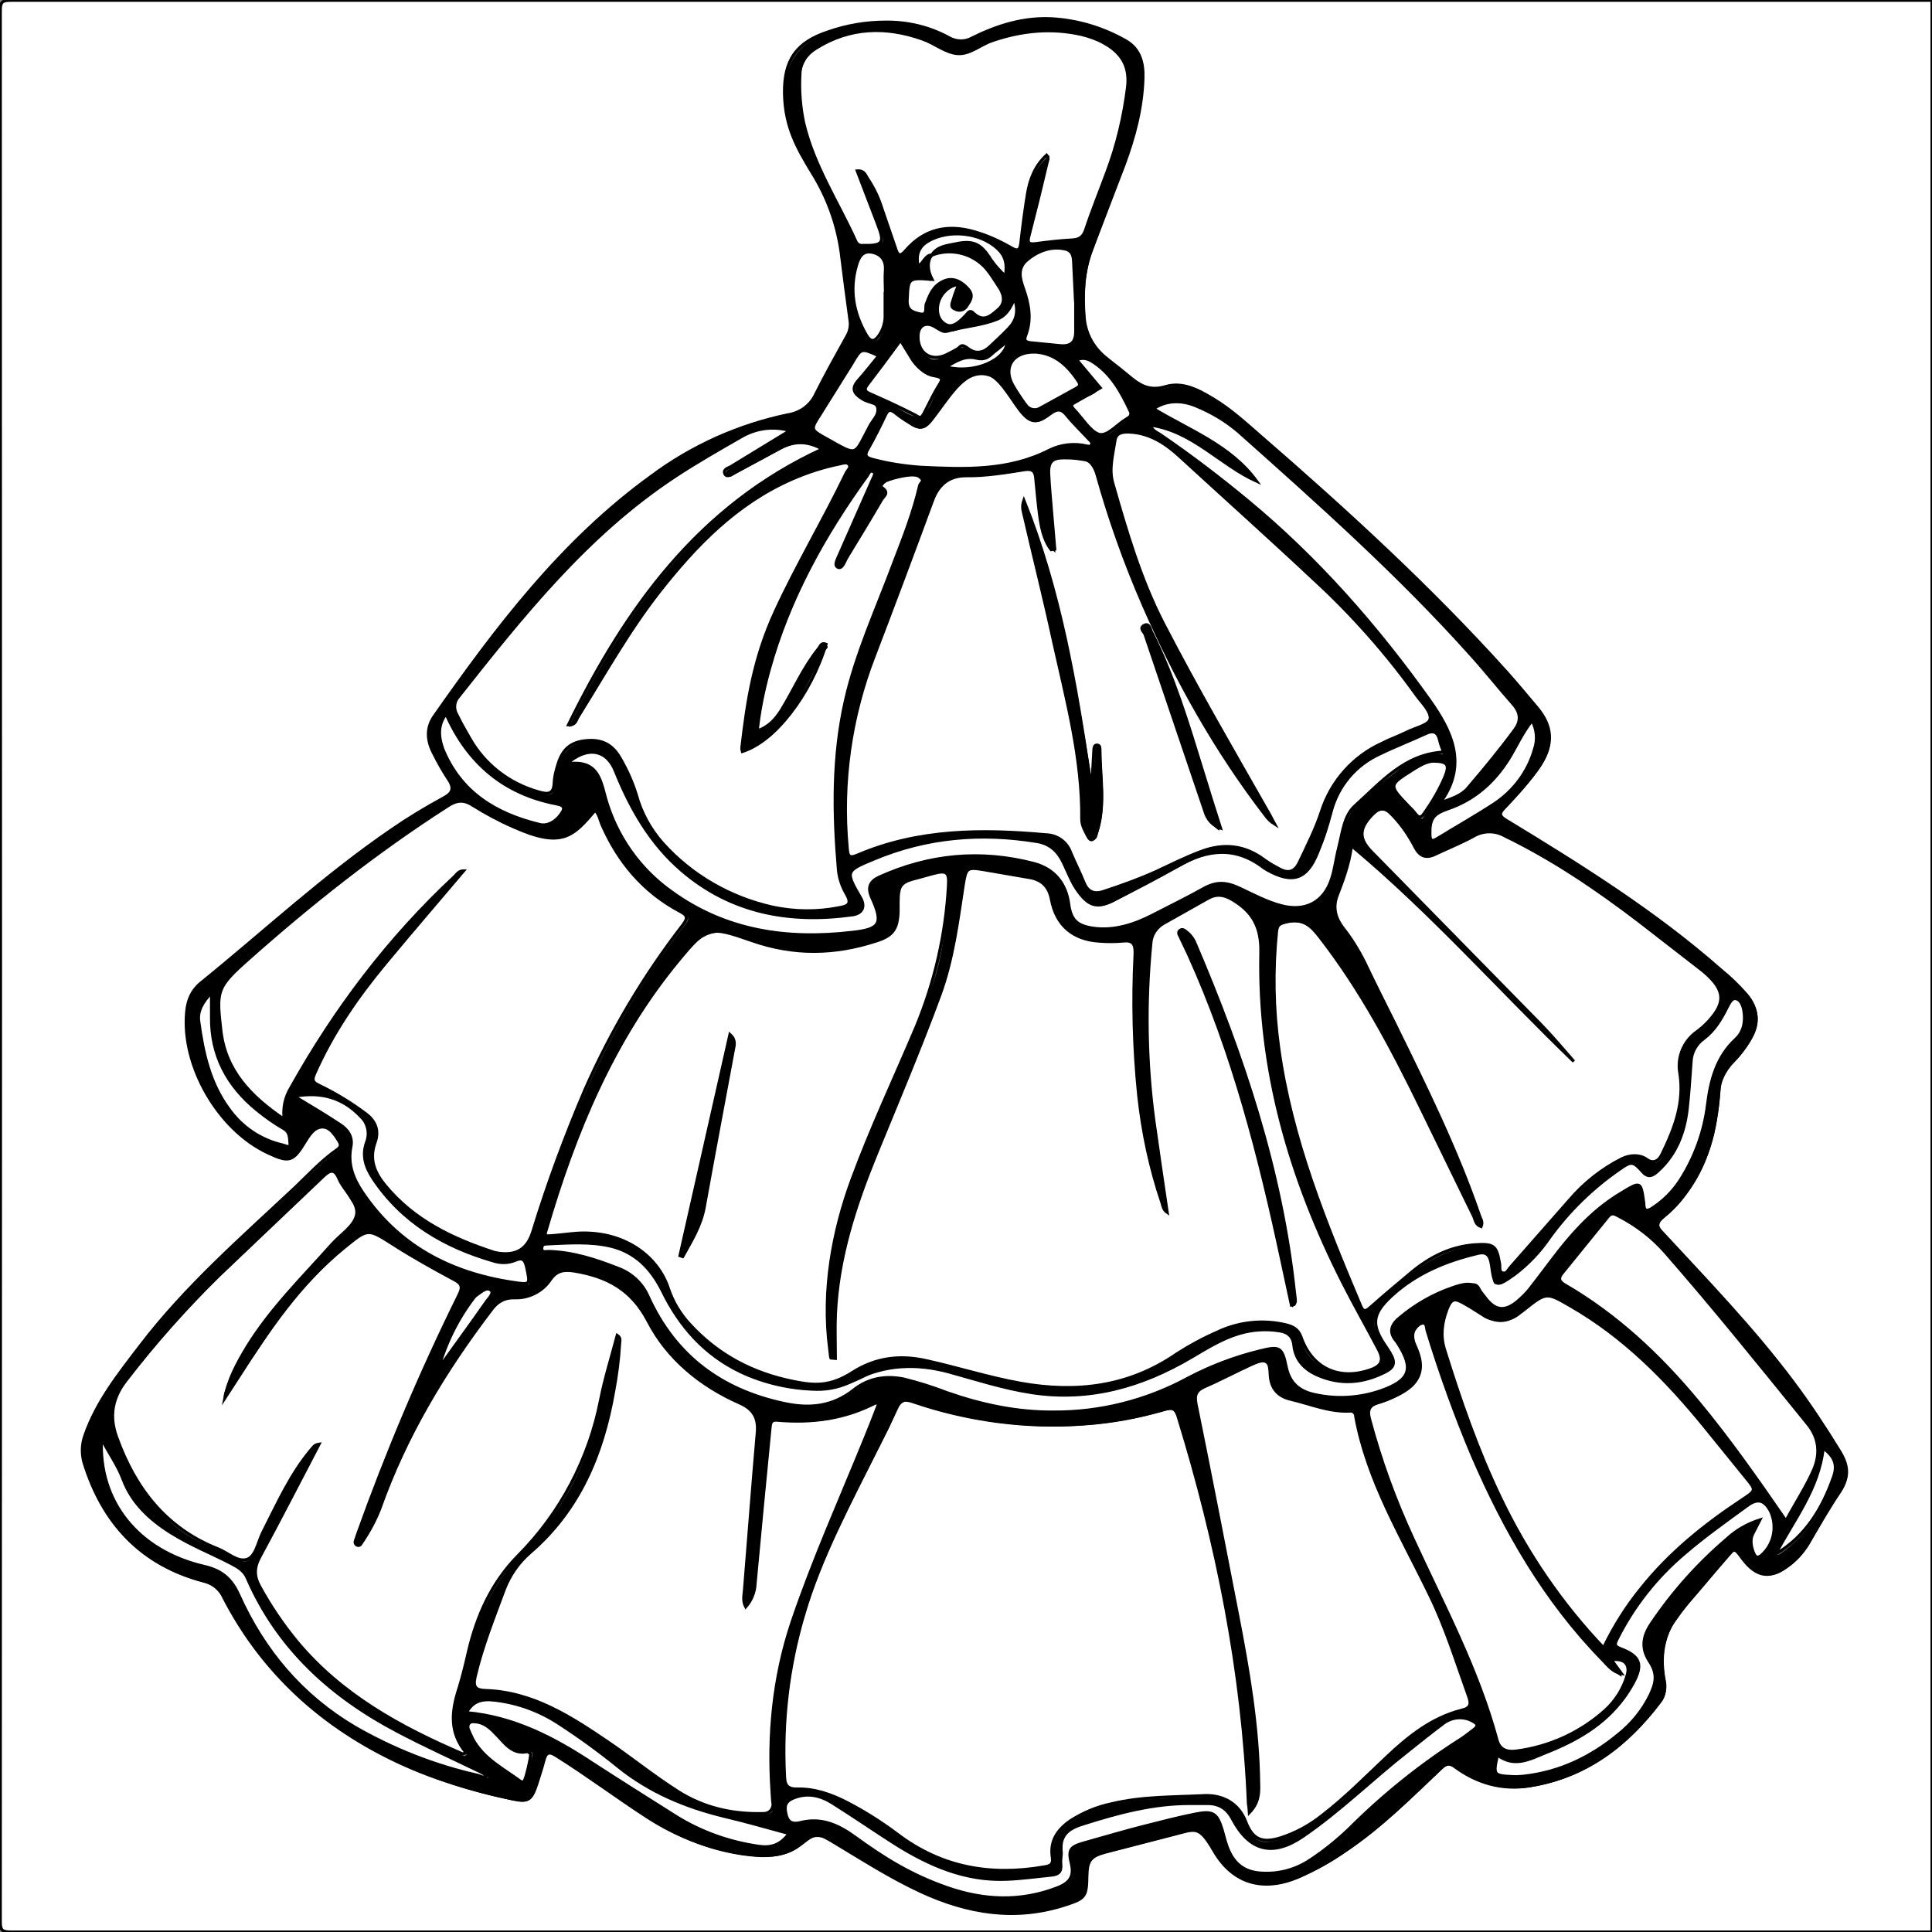 <?xml version="1.0" encoding="utf-8"?>
<!-- Generator: Adobe Illustrator 21.0.0, SVG Export Plug-In . SVG Version: 6.00 Build 0)  -->
<svg version="1.1" baseProfile="tiny" id="图层_1"
	 xmlns="http://www.w3.org/2000/svg" xmlns:xlink="http://www.w3.org/1999/xlink" x="0px" y="0px" width="637.6px" height="637.6px"
	 viewBox="0 0 637.6 637.6" xml:space="preserve">
<rect x="0" y="0" width="637.6" height="637.6" fill="#808080" stroke="none"/>
<g>
	<path fill="#FFFFFF" stroke="#000000" stroke-miterlimit="10" d="M637.6,637.6H3.5c-2.8,0-3.4-0.6-3.4-3.4
		c0.1-210.3,0.1-420.5,0-630.7c0-2.8,0.6-3.4,3.4-3.4h634.1c0,86.3,0,172.7,0,259C637.6,385.2,637.6,511.4,637.6,637.6z M292.2,7.3
		c-6.4,0-12.8,1.1-18.8,3.2c-10.5,3.4-14.7,9.3-14.5,20.4s4.3,18.1,9.2,26.2c5,8,8.2,16.9,9.5,26.2c0.9,7.4,1.9,14.9,2.9,22.3
		c0.3,1.7,0,3.5-0.8,5c-3.6,6.5-7.2,12.9-10.5,19.5c-1.7,3.7-5.2,6.2-9.2,6.8c-16.3,3.4-31.7,10.3-45.1,20.3
		c-29.4,21.3-51,49.8-71.6,79.2c-2.6,3.7-2.4,7.8-0.4,11.8s3.3,6.2,5.2,9.1c1.9,2.9,1.2,4.5-1.6,6c-5.9,3.2-11.7,6.7-17.2,10.5
		c-22.4,15.3-42.1,33.7-63.1,50.7c-2.9,2.4-4.3,5.7-4.6,9.5c-1.7,17.7,10.4,38.7,26.7,46.4c7.2,3.4,8.4,3,12.5-3.8s7.3-6.2,11-0.1
		c0.7,1.2,0.8,1.9-0.4,2.8c-5.2,3.6-9.4,8.2-13.9,12.5c-17.8,16.7-36.2,32.7-51.1,52.2c-7.1,9.3-14.5,18.5-18.4,29.8
		c-1,2.8-1.1,5.9-0.3,8.8c6.2,20.1,18.9,33.8,39.6,39.2c2.9,0.7,5.4,2.7,6.6,5.5c11.8,22.8,29.5,39.8,52.2,51.6
		c13.6,7.1,28.1,11.6,43.1,14.8c5.1,1.1,6.2,0.3,7.9-4.8c0.8-2.6,1.7-5.2,2.4-7.9s1.6-3.2,4.2-1.5c10.2,6.4,19.8,13.6,29.8,20.1
		s22.9,11.7,36,12.7c5.5,0.4,10.7-0.4,15.2-4s5.3-3.4,10-0.6c9.7,5.8,19.1,11.9,29.3,16.6c15.4,7.1,31.2,9.7,47.7,4.3
		c6.4-2.1,6.9-2.6,7-9.5c0.1-5.1,1.2-6.6,6.2-7.9l22.1-5.7c7.6-1.9,8.6-3.4,13.7,5.4c6.2,10.6,16,13.4,27.4,8.7
		c5.6-2.4,11-5.4,16-8.9c11.6-7.8,21.4-17.6,31.5-27.2c1.6-1.5,2.7-1.8,4.6-0.4c7.2,5.3,15.4,7.7,24.4,6.3
		c18.5-2.9,32.2-13.4,43.2-27.9c1.5-2.1,2-4.6,1.4-7.1c-1.7-8.9,0.1-16.8,6.2-23.7s9.4-11,14.1-16.6c2.9-3.4,2.9-3.4,5.6,0.3
		c4.7,6.2,9.2,6.8,15.3,2c2.6-2,4.7-4.5,6.4-7.3c3.3-5.6,6.4-11.3,10.1-16.6s3-9.1,0-13.9c-4.8-7.8-9.8-15.4-15.3-22.7
		c-13.1-17.5-28.4-33.3-43.2-49.3c-2-2.1-1.8-3.1,0.3-4.9c8.6-7.2,13.8-16.6,16.5-27.5c1.1-5.1,1.9-10.4,2.2-15.6
		c0.2-2.9,1.5-5.6,3.7-7.5c2.7-2.5,4.9-5.4,6.6-8.6c2.9-5,2.4-9.8-1.3-14.2c-2.6-3-5.5-5.8-8.6-8.3c-21.7-19.1-46.1-34.3-70.6-49.2
		c-2.3-1.4-2.7-2.2-0.7-4.3c4.2-4.5,8.4-8.9,11.8-14.1c4.4-6.9,4.1-12.7-1.1-18.9c-3.3-3.9-6.6-7.9-10-11.7
		c-25.3-28.1-53.2-53.6-81.7-78.3c-4.7-4.1-9.3-8.3-14.7-11.6s-10.5-6-16.2-4.3s-8.9-0.8-12.5-3.8s-5.1-4-7.6-6.1
		c-3.9-3.3-6.3-7.9-6.7-13c-0.6-7.7-0.3-15.2,2.5-22.5L371,54.3c3.4-9.2,5.9-18.6,6.2-28.4c0.2-5.2-1-9.8-5.8-12.5
		c-7.4-4.2-15.7-6.7-24.2-7.2c-9.4-0.5-18,2.2-26.3,6.3c-2.4,1.4-5.4,1.3-7.8-0.1C306.7,8.9,299.5,7.2,292.2,7.3z"/>
	<path fill="#FFFFFF" stroke="#000000" stroke-miterlimit="10" d="M275.7,448.3c0-4.8-0.2-9.6,0-14.4c0.8-18.6,6.5-36,13.5-53.1
		s14.4-34.6,20.9-52.2c4.4-11.9,5.9-24.2,7.8-36.6c0.9-5.6,1.2-5.9,6.7-5l15.1,2.6c4.2,0.7,6.5,3,7.3,7.3
		c1.6,8.5,7.2,13.2,15.8,13.7c2.5,0.2,5,0.2,7.5,0c3.4-0.4,4.4,0.6,4.3,4.2c-0.8,15.6-0.4,31.3,1.2,46.8c1.3,12,3.8,23.9,7.7,35.4
		c0.3,1,0.4,2.2,1.7,3.1c-1.5-10.2-3-20.3-4.4-30.3c-2.6-19.3-2.9-38.9-1-58.3c0.1-2.9,1.8-5.5,4.4-6.9l14.4-8.1
		c2.8-1.6,5.3-1.3,8.1,0.4c6.8,4,9.6,9.1,9.4,17.6c-0.8,38.6,9.7,74.5,27,108.7c3.8,7.5,7.9,14.7,11.8,22.1c1.9,3.6,1.1,5.5-2.7,6.8
		c-10.4,3.6-19.3-0.6-22.9-11c-0.9-2.5-2.8-3.4-5-3.9c-7.6-1.8-15.7-0.9-22.7,2.5c-4.6,2-9,4.4-13.2,7.1
		c-15.8,10.9-33.1,13-51.6,9.7c-10.6-1.9-20.8-5.2-31.3-7.5c-8.6-1.9-16.6-0.9-24.1,3.9s-12.7,4.4-19.6,3
		c-13.4-2.7-24.9-8.7-34.2-18.9c-3.1-3.3-5.5-7.3-7-11.7c-3.6-11.1-15.2-19.3-30.3-18.3c-2.7,0.2-5.5,0.6-8.2,0.8s-2.4-0.1-1.8-2
		c9.4-32.1,22-62.7,43.6-88.8c9.4-11.4,10.2-11.5,24.2-6.6c14,4.9,27.5,4.6,41.2,0.1c5.4-1.7,6.9-4,7.1-9.6c0-0.9,0-1.7,0-2.6
		c0-6.4,0.7-7.2,6.8-8.7l4.7-1.3c4.6-1.2,5.4-0.5,5.1,4.1c-0.9,16-4.5,31.6-10.6,46.4c-7.1,16.8-14.9,33.3-21.2,50.4
		c-6.3,17.1-9.9,36.6-7.4,55.9c0.1,0.9,0.2,1.7,0.3,2.6c0.1,0.9,0.3,0.3,0.5,0.5L275.7,448.3z M426.2,430.7l0.9-0.2
		c0.2-0.3,0.3-0.6,0.4-1c0-1-0.2-2-0.3-3c-4.3-40.3-17-78.2-32.8-115.2c-0.6-1.5-1.6-2.8-2.9-3.8c-0.6-0.5-1.2-1-2-0.5
		s-0.5,1.3-0.1,2l2.9,6.1c14.7,32.4,23.4,66.6,30.8,101.2L426.2,430.7z M240.9,341.4l-16.5,73l0.9,0.3c2.9-5.2,6-10.2,7.1-16.2
		c3.1-17.3,6.4-34.6,9.6-51.9C242.4,344.8,242.8,343.1,240.9,341.4z"/>
	<path fill="#FFFFFF" stroke="#000000" stroke-miterlimit="10" d="M246.1,530.3c1.9-2.1,3-4.9,3.1-7.7c1.6-17.1,3.2-34.1,4.9-51.1
		c0.2-1.6,0.1-3,2.4-2.8c11.4,1,22.4-0.4,32.8-5.9l0.6,0.7c-1.4,3.6-2.8,7.3-4.3,10.9c-8.2,20.2-17.2,40.2-24.2,60.9
		c-6.1,18.2-7.9,37.1-6.6,56.2c0.1,1.2,0.1,2.5,0.3,3.7s-0.7,3.3-3.1,3.3c-10.1,0.3-19.7-1.8-28.3-7.3s-15.4-11.1-23.2-16.4
		c-12.1-8.2-24.7-16.4-40.2-16.9c-3.2-0.1-4.3-1-3.5-4.5c2.3-9.9,6.1-19.3,9.6-28.8c1.8-4.7,4.7-8.9,8.5-12.2
		c16.3-14,24-32.5,27.6-53.1c1-5.3,1.7-10.6,2-16c0-0.8,0.5-1.7-0.8-2.6c-1.9,7.2-4.1,14.2-5.5,21.3c-3.8,19.4-13.2,37.3-27.1,51.3
		c-8.9,9-13.8,20-16.6,32.2c-0.9,4-1.9,8-3.1,11.9c-2.4,7.4-3.1,14.4,2.4,21c-0.6,0.2-1,0.5-1.2,0.4c-20.5-8.8-39.8-19.4-54.4-36.8
		c-4.8-5.8-9-12-12.6-18.6c-1.8-3.3-1.7-6.2,0.1-9.5c6.6-12.2,12.9-24.5,19.6-37.3c-1.6,0.2-2,1.2-2.6,1.8c-6.9,8.2-11.2,18-16,27.4
		c-1.6,3.2-2.3,8.1-5.4,8.9s-6.3-2.4-9.5-3.6c-17.1-6.8-27.2-19.9-33.3-36.8c-2.6-7.1-1.3-13.2,3.2-18.9
		c9.4-12.2,19.6-23.7,30.6-34.5l34.3-32.6c2.3-2.2,3.8-2.8,5.3,0.8c1.5,3.6,6.5,7.8,5.8,11.7s-5.3,6.6-8.2,9.9
		c-9.7,10.9-20.2,21.2-27.9,33.7c-3.2,5.3-6.2,10.7-7.4,17l4.6-7.1c9.9-15.5,20.2-30.7,34.7-42.5c8.1-6.6,7.8-6.5,16.6-0.9
		c6.4,4.1,13.1,7.8,19.8,11.4c2.7,1.4,2.8,2.6,1.5,5.2c-12.6,25.5-23.7,51.8-33.3,78.6l-0.6,1.8c-0.3,0.7-0.6,1.5,0.3,2
		s1.3-0.4,1.7-1c2.3-3.4,4.3-7.1,5.8-10.9c8.5-24.1,21.5-45.6,36.9-65.8c1.9-2.6,4.3-4,7.6-3.9c4.7,0.2,9.2-2.1,11.8-6
		c2.1-3,4.5-3.4,8.1-2.8c10.7,1.8,18.7,6,24.2,16.5c6.4,12.4,17.3,21.3,30.2,27c4.6,2,6.3,5,5.8,10c-1.5,17.2-2.8,34.4-4.2,51.6
		C245.6,526.3,245,528.2,246.1,530.3z"/>
	<path fill="#FFFFFF" stroke="#000000" stroke-miterlimit="10" d="M412.3,598.2c3-3.1,3.2-6.1,3.1-9.3c-0.2-19-3.4-37.6-7-56.1
		c-4.5-23.2-9-46.4-13.7-69.5c-0.6-3.1,0.2-4.5,2.9-5.7c5.3-2.3,10.3-5,15.6-7.4c5.3-2.4,5.8-0.8,6,3.5s2.4,7.1,6.8,8.1
		c6.4,1.5,12.6,4.2,19.4,3.9c0.9-0.2,1.8,0.4,2,1.4c0,0.1,0,0.2,0,0.3c3.9,21.5,15.3,40,24.6,59.3c5.2,10.7,8.7,22.1,12.7,33.2
		c0.8,2.3,0.8,3.8-2.3,4.5c-9.9,2.5-17.6,8.7-24.8,15.5c-7.2,6.8-13.6,13.3-21.1,19.1c-4.1,3.3-8.8,5.9-13.8,7.5
		c-6.1,1.9-9.3,0.7-11.6-5.3c-2.3-6-7.5-9-14.1-8.6c-10.1,0.5-20.3,0.3-30.2,2.7c-4.8,1-9.3,2.9-13.4,5.5c-4.4,3-7,6.8-6.1,12.3
		c0.3,2.2-0.7,2.7-2.6,3c-17.7,3.1-34,0.3-48.6-10.8c-5.2-3.9-10.7-7.4-16.5-10.4c-5.2-2.7-10.6-4.6-16.5-4.5
		c-3.5,0.1-4.1-1.5-4.2-4.4c-0.9-17.9,1.2-35.8,6.3-53c5.6-19.2,15.2-36.7,23.9-54.5c2.3-4.6,4.7-9.1,6.8-13.8
		c1.1-2.5,2.3-3.1,5.1-2.2c18.4,6.3,37.8,8.9,57.2,7.4c8.7-0.6,17.4-2.2,25.8-4.7c3-0.9,4-0.4,4.9,2.6c12.8,41.6,21.3,84,23.1,127.6
		C412.2,596.3,412.2,596.8,412.3,598.2z"/>
	<path fill="#FFFFFF" stroke="#000000" stroke-miterlimit="10" d="M348.1,181.2c-0.3-3.9-0.7-7.8-1-11.7s-0.8-8.7-1-13.1
		s1.5-5.3,5.2-5.3s4.5,0.3,6.7,0.6s3.5,2.9,4.1,5.1c4.1,14.7,9.2,29,15.3,43c10.8,24.7,23.9,48.1,40.4,69.5c0.7,1,1.7,1.9,2.8,2.6
		c-0.5-0.9-0.9-1.8-1.4-2.7c-12-21.1-24.2-42-35.3-63.5c-7.6-14.8-12.2-30.6-16.7-46.4c-1.3-4.6,0.1-9.4,0.8-14.1
		c0.4-2.5,2.7-2.7,4.8-2.6c6.6,0.3,11.8,3.7,16.5,8c14.8,13.6,29.8,27,44.5,40.8c12.5,11.5,23.8,24.3,33.7,38.1
		c1.8,2.5,5.1,5.6,4.6,7.7c-0.5,2.1-5,3-7.8,4.4s-5.5,2.3-8.2,3.7c-9.5,4.3-16.8,12.5-20,22.5c-1.9,5.8-4.7,11.3-7.3,16.8
		c-1.5,3.2-3.7,3.8-6.7,2.1c-1.7-0.9-3.3-1.8-4.8-2.9c-6.5-4.9-13.5-5.6-20.9-2.8c-5.1,1.9-10.1,4.4-15,6.7
		c-5.6,2.5-11.4,4.6-17.2,6.5c-3.3,1.1-5.3,0-6.5-3s-3-6.6-4.4-9.9c-1.2-3.4-4.4-5.7-8-5.8c-21.2-1.9-42.2-1.9-62.3,6.7
		c-3,1.3-3.2,0.1-3.4-2.4c-2-21.5,1.1-43.2,8.9-63.3c6.5-17,12.9-34.1,19.2-51.2c2-5.5,5.6-8.4,11.5-8.3c5.9,0.1,12.7-1,19-2
		c2.6-0.4,3.4,0.6,3.6,2.7c0.4,3.9,0.7,7.7,1.2,11.6c0.5,3.9,1.2,8.6,3.9,12.1L348.1,181.2z M337.9,165.1c-0.8,2.2-0.2,3.6,0.1,5
		c3.2,13.9,6.7,27.7,9.7,41.6c4.3,19.4,9.5,38.6,9.3,58.7c0,2.1,1.1,3.8,2,5.6c0.9,1.8,1.9,1.3,2.6-0.3c0.2-0.6,0.4-1.2,0.6-1.8
		c2.6-8.9,0.8-17.9,0.8-26.8c0-0.7-0.3-1.3-1.1-1.2c-0.8,0.1-0.8,0.8-0.9,1.5l-0.5,9h-0.9C355,225.5,349.8,194.8,337.9,165.1z
		 M402.8,273.3c-2-6.3-4-12.5-5.9-18.8c-4.8-15.6-9.5-31.3-16.9-46c-0.5-1-0.7-3-2.4-2.1c-1.7,0.9-0.1,2,0.3,3l19.8,58.5
		C398.4,270.4,400.3,272.5,402.8,273.3z"/>
	<path fill="#FFFFFF" stroke="#000000" stroke-miterlimit="10" d="M488.8,404.8c0.7-1.7-0.3-2.7-0.6-3.8
		c-7.5-21.8-17.7-42.4-27.8-63c-3.4-6.8-6.8-13.6-10.1-20.5c-2-4-4.4-7.9-7.2-11.4c-2.4-3.2-3.3-6.7-1.8-10.6s4-10.2,4.7-16.4
		c26.6,22.2,49,47.7,73.4,71.2c-3.6-4.1-7.1-8.3-10.9-12.2l-55.9-57c-4-4.1-4.1-7.3-0.5-11.4s5.1-3.2,7.9-0.2s5.1,6.4,7,10.1
		c1.6,3,3.6,3.8,6.7,2.3s8.5-3.7,12.5-5.9c3.2-1.9,7.1-2,10.3-0.2c15.9,7.7,30.5,17.6,44.5,28.3l20.1,15.6c1.6,1.2,3.1,2.6,4.4,4.1
		c3.1,3.7,3.2,6.9,0.3,10.9c-1.6,2.2-3.6,4.2-5.8,5.8c-4.4,3.1-6.6,8.5-5.6,13.8c1.5,9.7-1.8,18.2-5.9,26.6
		c-1.1,2.3-2.9,3.3-5.1,1.7c-2.2-1.6-5.4-1.5-8.1-0.2c-6.6,3.3-12.5,8-17.3,13.6l-19.6,22.3c-0.7,0.8-1.2,2.2-2.5,1.8
		c-1.3-0.4-0.8-1.9-1-3c-1-6.1-1.9-6.7-8.2-6.3c-8.1,0.6-14.9,4.1-20.9,9.1s-9.2,7.7-13.7,11.7c-1.6,1.4-2.3,1.2-3.1-0.7
		c-11.6-27.5-22.9-55.2-27-85.1c-1.8-12.8-2-25.7-0.7-38.5c0.3-2.4,1.3-2.6,3.4-3.1c5.4-1.3,8.1,1.4,11,5.2
		c13.5,17.4,23.7,36.7,33.3,56.4c5.8,11.9,11.6,23.8,17.4,35.7C486.9,402.7,487,404.2,488.8,404.8z"/>
	<path fill="#FFFFFF" stroke="#000000" stroke-miterlimit="10" d="M196.4,267.4c1.3,1.3,1.6,3.1,2.2,4.6
		c5.4,12.4,13.7,22.3,25.7,28.7c2.5,1.3,2.9,2.1,1.1,4.5c-12.9,16.7-23.8,35-32.3,54.3c-6.6,15.4-12.4,31.1-17.3,47.1
		c-1.8,5.6-5.3,7.8-11.2,7l-1.5-0.3c-13.8-4.5-26.6-10.6-36.1-22.2c-3.5-4.3-5.2-8.6-3.2-14.1c1.4-3.9,0.1-7.1-3.2-9.5
		c-4.8-3.6-9.9-6.7-15.3-9.3c-2.1-1-2.4-1.7-1.5-3.8c5.9-13.4,14.1-25.3,23.4-36.5s17.1-20.2,25.8-30.5c-1.6,0-2.2,1.1-2.9,1.8
		c-21.8,20.3-39.5,43.7-54,69.6c-2,3.2-2.8,6.9-2.3,10.6c-11.1-7.5-19.4-16.1-20.9-29.3s-1.5-14.2,9.2-23.7
		c20.6-18.3,42.1-35.3,65.3-50.2c3-2,5.4-2.6,8.7-0.4c4.2,2.6,8.6,5,13.2,7C185.3,280,189,276.2,196.4,267.4z"/>
	<path fill="#FFFFFF" stroke="#000000" stroke-miterlimit="10" d="M260.7,142.1L241.2,154c-0.9,0.5-2.6,0.9-2,2.3
		c0.6,1.4,2.2,0.3,3.1-0.2l15.2-8.2c4.3-2.3,8.8-2.6,13.9,0.3c-40.8,18.8-64.8,52.3-83.8,91c2.4,0.1,2.5-1.5,3-2.4
		c8.8-14,16.8-28.5,27-41.5c12.1-15.4,25.5-29.2,43.8-37.2c5-2.2,10.3-3.9,15.7-5c1.1-0.2,2.4-0.8,3.1,0.2s-0.4,1.8-0.9,2.7
		c-7.4,15.4-16.2,30.1-23.4,45.7s-9.3,29.7-11.1,45.2c0,0.4,0.1,0.7,0.2,1.1c10.6-3.3,22.5-18.6,27.6-35.4c-1.6-0.7-1.9,0.8-2.5,1.5
		c-5,6.2-8.1,13.5-12.2,20.2c-1.9,3-4.1,5.6-8,6.9c0.7-6.8,2.1-13.5,3.9-20c6.5-23.6,18.2-44.6,32.4-64.2c0.5-0.7,0.8-1.9,1.9-1.4
		s0.2,1.8-0.1,2.5c-3.6,8.2-7.3,16.5-10.9,24.7c-0.6,1.5-2,3.7-0.6,4.4s2.2-1.8,2.9-3.1c3.9-6.4,7.8-12.8,11.6-19.3
		c0.6-1,2.5-2.1,0.3-3.7c-2.2-1.6,0.2-1.6,0.7-2.2s9.1-3.2,11.3-1.7c2.2,1.5,0.5,2,0.2,3c-2,8.7-5.2,16.9-8.4,25.2
		c-5.6,15.1-12.5,29.9-16.1,45.8c-4.2,18.5-3.9,37.2-2.3,56c0.3,2.8,1.2,5.4,2.6,7.8c2,3.4,0.5,4.1-2.6,4.6
		c-7.1,1.4-14.5,1.3-21.6-0.2c-14-3.1-26.8-10.4-36.4-21.1c-4.1-4.6-7.1-10.1-8.7-16c-1.3-4.2-3.1-8.2-5.3-12
		c-2.7-4.8-6.4-6.5-11.9-5.8s-7.6,3.9-8.9,8.5c-0.5,1.7-0.9,3.4-1,5.1c-0.1,4.1-2,4.2-5.3,3.2c-9.5-2.7-17.6-8.9-22.5-17.5
		c-1.5-2.6-3-5.2-4.3-7.9c-1.1-1.8-1-4.1,0.3-5.7c21.2-26.8,42.5-53.7,71.6-72.9c7.1-4.7,14.5-8.9,21.8-13.1
		C249.4,141.3,255.2,140.5,260.7,142.1z"/>
	<path fill="#FFFFFF" stroke="#000000" stroke-miterlimit="10" d="M529.2,543.8c-13.9-14.6-25.3-31.3-34-49.5
		c-7.6-15.8-13.3-32.3-18.5-49c-1.4-4.6-0.8-8.8,0.8-13.1c1.6-4.3,3-3.5,5.6-2.1s4.7,2.9,7,4.3s7.3,2.1,10.8-0.6l2.1-1.6
		c7.3-5.8,7.4-5.8,15.3-1.2c17.6,10.1,31.6,24.3,44.3,39.9l13.7,16.9c3.3,4,3.2,4.1-1,6.9c-12.6,8.3-24.2,17.6-33.7,29.5
		C536.7,530.2,532.6,536.8,529.2,543.8z"/>
	<path fill="#FFFFFF" stroke="#000000" stroke-miterlimit="10" d="M282.9,56.4l5.9,15.4l0.8,2.1c2.5,6.4,1.9,7.2-5,7.1
		c-0.9,0.1-1.7-0.4-2.1-1.2c-5.9-13.1-14-25.2-17.3-39.4c-1.1-5.3-1.5-10.6-1.2-16c0.1-3.8,2.1-6.5,5.3-8.5c11.2-7,23.1-7.3,35.2-3
		c4,1.4,7.7,4.6,11.7,4.8s7.4-3,11.3-4.3c9.6-3.3,19.5-4.3,29.5-2c2.4,0.6,4.8,1.4,7,2.6c6,3.2,9,7.7,8.1,14.9
		c-1.2,9.5-3.4,18.9-6.8,27.9c-2.3,6.3-4.9,12.6-7,19c-0.8,2.4-2.1,3.3-4.6,3.4c-4,0.2-8,0.7-11.9,1.2c-2.2,0.3-2.9-0.2-2.2-2.6
		c2.1-8.1,4.1-16.2,6-24.3c0.2-0.7,0.6-1.4-0.2-2.3c-3.8,3.5-5.5,7.9-6.3,12.7s-1.6,10.9-2.2,16.3c-0.3,2.7-1.3,2.7-3.3,1.5
		c-3.8-2.2-7.8-4-12-5.2c-8.9-2.6-16.6-0.9-22.7,6.2c-1.8,2.1-2.6,1.7-3.3-0.6L291.1,69c-1.1-3.6-2.7-7-4.8-10.1
		C285.6,57.8,285.2,56.2,282.9,56.4z"/>
	<path fill="#FFFFFF" stroke="#000000" stroke-miterlimit="10" d="M535.1,552.3l-3.3-4.5c4.3-0.7,6.4,1.5,5.1,5.4
		c-1.3,4.3-3.8,8.2-7.1,11.2c-8.2,7.4-18.5,12.1-29.5,13.5c-3.2,0.4-5.5-0.6-6.3-3.8c-6.3-23.3-17.7-44.5-27.7-66.3
		c-5.9-12.7-10.7-25.9-14.3-39.4c-0.9-3.3,0-4.7,3.1-5.6c2.6-0.8,5.1-1.9,7.5-3.3c6.2-3.5,7.6-8,4.8-14.5c-0.8-2-2-3.9-0.8-6.1
		c0.5-1.2,1.5-2.1,2.8-2.3c1.5-0.1,1.3,1.6,1.6,2.6c4.3,14,9.2,27.7,14.9,41.2c10.7,24.8,24,48,43.1,67.5
		C530.8,549.8,532.3,551.8,535.1,552.3z"/>
	<path fill="#FFFFFF" stroke="#000000" stroke-miterlimit="10" d="M347.7,466c-12.1,0.1-23.8-2.4-35.2-6.4
		c-4.7-1.8-9.4-3.3-14.3-4.5c-6-1.2-11.6-0.2-16.3,3.5c-7,5.6-14.6,6.4-23,4.6c-20.8-4.4-36.1-15.7-45-35.3
		c-1.9-4.4-5.6-7.8-10.1-9.4c-7.4-2.9-14.8-5.3-22.8-5.5c-0.8,0-2.3,0.5-2.2-1.1s1.3-1.3,2.3-1.4c6.7-0.3,13.5-0.8,20.2,0.7
		c8.3,1.9,13.6,7.4,17.3,14.8c5.7,11.7,13.9,21,25.8,26.7c7.8,3.7,16.4,5.6,25,5.8c4.4,0.1,8.7-1,12.6-3.1
		c10.1-5.2,20.6-5.5,31.3-2.6c9,2.5,18,5.4,27.2,6.8c19.1,2.9,36.4-2.1,52.7-11.7c5.1-3,10-6.1,15.7-7.8c4.3-1.3,8.9-1.6,13.3-0.9
		c2.8,0.4,4.5,1.8,4.8,4.8c0.5,4.8,3.5,7.9,7.8,9.8c7.5,3.3,14.9,2.7,22.1-0.9c3.3-1.6,3.7-3.2,1.9-6.3l-1.2-1.9
		c-5.2-7.4-4.9-11,1.7-17.1c8.2-7.5,18-11.5,28.6-14c3.1-0.7,3.9,1.2,4.3,3.8c1,7.4,1.4,7.6,7.6,3.2c4.5-3.4,8.4-7.5,11.6-12.2
		c6.3-8.7,14.1-16.3,22.9-22.4c4.1-2.9,4.6-2.9,7.9,0.8c2,2.2,3.6,0.9,5.1-0.5c5.9-5.4,8.6-12.5,9.5-20.2c0.6-5.2,0.9-10.5,1.3-15.7
		c0.1-3,1.6-5.8,4.1-7.6c3.6-2.7,5.8-6.4,7.8-10.4c0.7-1.3,1.5-3.2,3-2.8s2.2,2.2,2.5,3.9c0.6,3.5,0,7-2.6,9.4
		c-6.4,5.9-8.4,13.6-9.4,21.8c-1.1,8.8-4.2,17.3-9,24.8c-2.4,3.7-5.5,6.8-9.2,9.2c-1.7,1.1-2.7,1.1-2.8-1.2v-0.4
		c-1-7.3-1-7.3-7.4-3.4c-8.1,4.8-14.5,11.4-20.3,18.7c-3.3,4.2-6.5,8.6-9.8,12.8c-1.2,1.6-2.7,3-4.2,4.3c-4.2,3.5-7.4,3.1-10.7-1.3
		c-3.3-4.4-4.2-5.5-10.8-3.2c-6.4,2.2-12.3,5.6-17.5,10c-2.8,2.3-3.5,4.8-0.9,7.7l0.4,0.6c5.4,8.4,4.1,12.2-5.4,15.6
		c-7.1,2.5-14.8,3-22.2,1.3c-5-1.1-8.1-3.8-9.2-9c-1.4-6.8-2.2-7-9-5.3c-8.1,2-16,5-23.4,8.9C378.5,462.2,363.2,466.1,347.7,466z"/>
	<path fill="#FFFFFF" stroke="#000000" stroke-miterlimit="10" d="M589.4,501.9c-9.5-13.8-18.7-26.9-28.9-39.2
		c-12.6-15.2-26.8-28.6-44-38.6c-2.1-1.2-2.3-2.3-0.9-4c5-6.2,10.1-12.4,15.1-18.6c1.3-1.6,2.4-0.7,3.6-0.1c5.8,3,11,7,15.3,11.9
		c16.2,18.5,31.6,37.7,47.1,56.8c3.6,4.5,4.1,9.6,1.9,14.8C596.4,490.1,592.7,495.8,589.4,501.9z"/>
	<path fill="#FFFFFF" stroke="#000000" stroke-miterlimit="10" d="M476,264.7c0-0.7,0-0.9,0.1-0.9c8.1-12.1,2.7-22.8-4.2-32.6
		c-17.4-24.4-37-46.8-60.2-66c-9.3-7.7-19-15.1-29-21.9c-1.1-0.7-2.5-1.2-3-3c14,2,23,13.1,35,18.5c-8.6-11.8-22.1-16.7-34-23.9
		c3.8-2.7,9-3.1,14.1-0.9c5.1,2.1,9.8,4.9,14,8.5c26.5,23.6,53,47.2,76.7,73.7c4.8,5.3,9.2,10.9,13.9,16.2c2.5,2.9,2.7,5.6,0.3,8.7
		c-4.8,6.5-10,12.8-15.3,19C482.3,262.6,479.2,263.5,476,264.7z"/>
	<path fill="#FFFFFF" stroke="#000000" stroke-miterlimit="10" d="M187,252.1c6.9-6.1,13.3-4.7,16.1,2.4c5,12.4,11.5,23.8,21.8,32.7
		c16.4,14.1,35.7,17.6,56.5,14.7c3.3-0.5,4.2-2.8,2.6-5.6c-5.1-8.8-5-8.9,4.4-12.8c17.4-7.3,35.3-8.8,53.7-5.8
		c4.5,0.7,7.1,3.3,8.9,7.1c1.8,3.8,2.8,6.7,5,9.6c3.4,4.6,6.2,5.4,11.3,2.8c7.2-3.7,14.5-7.4,21.5-11.4c9.6-5.6,19-6.6,28.3,0.6
		l1.3,0.8c8.2,4.5,12.9,3,16.4-5.8c1.8-4.4,3.3-8.9,4.5-13.5c2.2-8.5,8.1-15.5,16.1-19.1c4.9-2.4,10.1-4.4,15.1-6.7
		c2.5-1.2,4-0.6,4.6,2.2c0.3,1.3,0.8,2.6,1.3,3.9c-13,0.7-20.7,10.1-29.2,17.7c-3.6,3.2-4.1,8.6-5.3,13.4c-1.2,4.8-1.3,7.1-2.4,10.6
		c-2.5,7.9-8.7,11.1-16.7,9c-4.9-1.3-9.3-3.7-13.8-5.8c-4.5-2.1-7.7-2.1-11.7,0.1c-5.5,3.1-11.3,5.9-16.9,8.8s-12.6,5.4-19.8,4.3
		c-5.2-0.8-7.2-2.7-7.9-7.9c-0.9-6.9-4.8-11.6-11.4-13.4c-17.6-4.6-34.7-3-51.2,4.5c-3,1.4-3.9,3.4-2.4,6.7
		c3.9,8.6,2.8,10.5-6.5,11.5c-21.4,2.5-41.7-0.4-59.6-13.4c-10.6-7.5-18.3-18.5-21.8-31C198.1,257.1,197.2,250.6,187,252.1z"/>
	<path fill="#FFFFFF" stroke="#000000" stroke-miterlimit="10" d="M392.5,595.2h6c3.9,0,6.5,1.7,8.3,5.2
		c5.6,10.5,13.2,12.4,23.1,5.7c12.3-8.4,22.9-18.9,34.6-28.1c3.8-3,7.6-6.1,11.5-9c2.9-2.4,7-2.8,10.2-0.9c1.5,0.8,1.7,1.6,0.2,2.7
		c-1.5,1.1-2.8,2.2-4.2,3.1c-13.4,8.5-25.8,18.5-37,29.7c-4,3.8-8.3,7.3-12.9,10.3c-4.5,3-9.8,4.5-15.2,4.3c-6-0.1-9.8-2.7-12-8.4
		c-0.7-1.9-1.2-3.8-1.7-5.7c-1.7-5.7-3-6.6-9-5.4s-11.2,2.6-16.8,4s-13.5,3.7-20.2,5.6c-4.2,1.2-4.9,2.3-3.9,6.4s0.1,6.5-4.5,8.3
		c-12.1,4.7-24.2,4.2-36.3,0s-21-9.8-30.5-16.7c-5.5-4-11.1-6.6-18.1-4.8c-2.1,0.5-3.9,0.3-4.6-2.4s-0.6-4.5,2.3-5.7
		c4.6-1.9,8.9-0.9,12.9,1.6c7,4.4,13.8,9.1,20.7,13.5c11.3,7.1,23.2,12.3,36.9,11.7c5-0.2,9.9-0.9,14.9-1.4c2.1-0.2,3.1-1.2,2.9-3.4
		s0.3-3,0.1-4.5c-0.5-5.8,3-7.7,7.7-9.1C369.3,598.2,380.6,595.2,392.5,595.2z"/>
	<path fill="#FFFFFF" stroke="#000000" stroke-miterlimit="10" d="M358.7,147.2c-4.2-1-8.6-0.5-12.4,1.4c-13.5,6.9-28,6.3-42.5,5.6
		c-5.4-0.4-10.7-1.2-15.9-2.6c-1.9-0.5-2.8-1.2-1.5-3.3c2.1-3.7,4-7.5,5.8-11.3c0.9-2,1.8-1.9,3.3-0.7s2.8,2.1,4.3,3
		c3.8,2.6,5.3,2.3,8.1-1.4c2.8-3.7,4.8-6.7,7.5-9.8c6.5-7.3,11.2-6.9,16.8,1c1.5,2,2.8,4.1,4.3,6.1c3.4,4.4,5.5,4.8,10,1.4
		c2.4-1.8,3.8-1.8,5.7,0.6c1.9,2.4,4.9,5.3,7.4,8c0.4,0.4,1,0.9,0.6,1.6C359.8,147.5,359.3,147.3,358.7,147.2z"/>
	<path fill="#FFFFFF" stroke="#000000" stroke-miterlimit="10" d="M580.8,501.6c-4.1,1.3-7.8,3.4-10.9,6.3
		c-9.5,8.1-17.9,17.5-24.9,27.9c-2.8,4.1-3.5,8.1-0.6,12.5s1.9,7.4,0.2,11.1c-2.5,5.1-6.1,9.5-10.5,13c-9.2,7.6-19.5,12.5-31.4,13.8
		c-1.2,0.1-2.5,0.2-3.7,0.1c-6.1-0.3-6.3-0.5-4.8-7.1c5.5,4.2,10.6,1.4,15.7-0.7c10.2-4,19.4-9.2,26-18.2c1.1-1.5,2.1-3.1,3-4.7
		c3.4-6.2,2.5-9-4.1-11.5c-2.2-0.8-1.9-1.6-1.1-3.2c5.4-10.8,12.9-20.3,22.1-28.1c6.6-5.7,13.8-10.8,20.8-15.9
		c3.5-2.6,5.8-1.9,7.8,2c2.2,5,1,10.8-3.1,14.4c-1.3,1-1.9,0.7-2.5-0.6s-1.5-4.2-0.4-6.4L580.8,501.6z"/>
	<path fill="#FFFFFF" stroke="#000000" stroke-miterlimit="10" d="M33.5,474.7c2.3,4.7,5.4,8.8,7.2,13.7c2.9,7.6,8.7,13,15.5,17.3
		s13.6,6.9,20.3,10.4c2.1,1.1,4.1,2.3,5.1,4.7c10.1,23.2,27.7,39.1,49.6,50.6c8.9,4.7,18.2,8.9,27.3,13.3l2.3,1.3
		c-1.2,1-2.2,0.1-3.1-0.1c-14.3-3.2-27.9-8.6-40.6-15.9c-17.6-10.4-30.1-25.3-38.4-43.8c-2.4-5.3-5.7-8-11.5-9.3
		C45.5,511.8,32.4,495.5,33.5,474.7z"/>
	<path fill="#FFFFFF" stroke="#000000" stroke-miterlimit="10" d="M97.1,361.8c9.1-1.7,16.3,0.6,22.1,6.8c2.2,2.1,2.9,5.4,1.8,8.3
		c-1.6,4.4-0.4,8.2,2.1,12c9.6,14.4,23.4,22.5,39.6,27.2c2.4,0.8,5,0.8,7.4-0.2s3.1-0.2,3.7,2.3c1.2,5.8,1.4,5.9-4.5,5
		c-20.7-3.1-37.9-12.1-49.8-29.9c-3-4.5-4.8-9.2-3.7-14.8c0.7-3.4-1.1-5.8-3.8-7.5C107.3,367.9,102.6,365.1,97.1,361.8z"/>
	<path fill="#FFFFFF" stroke="#000000" stroke-miterlimit="10" d="M260.4,605.1c-2.9,4-6.2,4.8-10.1,4.2c-9.7-1.4-19-4.7-27.3-9.9
		c-9.2-5.8-18.4-11.6-27.5-17.5c-12.7-8.4-26-15.3-41.6-16.7c2.1-3.6,4.6-4.7,9.5-4.1c7.5,0.9,14.6,3.5,20.9,7.6
		c6.8,4.4,13.4,9.2,19.7,14.3c10.4,8.4,22.2,13.3,34.9,16.4C246.1,601.1,253,603.1,260.4,605.1z"/>
	<path fill="#FFFFFF" stroke="#000000" stroke-miterlimit="10" d="M355,98.5c0,3.6,0,7.2,0,10.9s-1.7,4.9-4.9,4.7l-10.1-1
		c-1.5-0.2-2.2-0.7-1.5-2.4c2-5.2,1.1-10.3-0.7-15.4c-1.2-3.3-2.1-6.7,1-9.4s7.8-4.9,12.8-3.7c2.2,0.5,2.6,2.2,2.7,4
		c0.2,4.1,0.4,8.2,0.6,12.4L355,98.5z"/>
	<path fill="#FFFFFF" stroke="#000000" stroke-miterlimit="10" d="M307.5,84.2c6.4-2.5,13.8-0.6,18.2,4.7c1.5,1.8,2.7,3.9,4,5.8
		s2.5,5-0.1,7.3s-5,4.6-8.4,1.3c-1.2-1.2-1.7,0-2.3,0.6c-3.7,4-5.7,4.5-8,2.3s-2.1-7.3,1.2-10.3c1.1-1.2,2.7-1.9,4.3-2
		c-0.7,1.6-1.3,3.2-1.8,4.9c-0.3,1.1-1.2,2.5,0.6,3.2c1.4,0.8,3.1,0.3,3.9-1.1c1.1-1.7,2.3-3.3,0.5-5.4s-4.7-4.3-8.2-2.7
		s-4.5,4.4-5.7,7.5c-0.5,1.2,0.6,3.9-2.1,3.3s-4.4-1.3-4.2-4.7c0.3-7.2,0.3-7.3,8.2-6.7c-1.5-2.9-1.8-5.7,0-8.4L307.5,84.2z"/>
	<path fill="#FFFFFF" stroke="#000000" stroke-miterlimit="10" d="M147.2,235.6c7.2,16.3,19.2,26.4,36.5,29.7
		c3.1,0.6,2.6,1.8,1.2,3.7c-1.4,1.9-4,3.8-6.8,3.1c-14.4-3.5-26.1-10.5-32-25C144.7,243.1,144.4,239.3,147.2,235.6z"/>
	<path fill="#FFFFFF" stroke="#000000" stroke-miterlimit="10" d="M290,117.4c-2.2,2.7-4.4,5.5-6.7,8.1c-2.3,2.6-1.7,4.2,1.1,6
		c2.8,1.8,5,1,5.3,3.3s-1.6,3.8-2.6,5.7c-5.4,10.1-3.7,10.2-14.3,4.3c-5.4-3-5.4-3-2.1-8.1l10.5-16.8
		C284.2,114.8,284.2,114.8,290,117.4z"/>
	<path fill="#FFFFFF" stroke="#000000" stroke-miterlimit="10" d="M297.2,112.3c1.5,2.4,2.6,4.3,3.8,6.2c1.2,1.9,4,5,7.3,5.5
		s2.6,1.5,1.4,3.4s-3,5.5-4.4,8.3s-1.6,2.2-3.4,1.2c-4.9-2.5-9.9-4.8-14.9-7c-1.7-0.8-1.9-1.4-0.7-3
		C289.9,122.2,293.4,117.5,297.2,112.3z"/>
	<path fill="#FFFFFF" stroke="#000000" stroke-miterlimit="10" d="M505.6,237.8c1.6,2.9,1.9,6.4,0.8,9.5c-2.1,7.4-6.9,13.8-13.3,18
		c-6.1,4-12.5,7.6-18.7,11.4c-2,1.3-2.5,0.6-2.5-1.5c-0.1-4.9,1.1-6.6,5.7-8.2c8.9-3,15.5-8.8,20.4-16.7
		C500.4,246.4,502.3,242,505.6,237.8z"/>
	<path fill="#FFFFFF" stroke="#000000" stroke-miterlimit="10" d="M341.8,116.2c6.2,0.4,10.6,4.3,14.1,9.7c0.8,1.2,0.2,1.8-0.8,2.3
		l-11.8,6.5c-1.6,1-3.8,0.5-4.8-1.1c0,0,0-0.1-0.1-0.1c-1.5-2.1-3-4.3-4.3-6.6C331,121,334.4,115.9,341.8,116.2z"/>
	<path fill="#FFFFFF" stroke="#000000" stroke-miterlimit="10" d="M69.8,327.6c0,3.2,0,5.6,0,7.9c-0.2,12.8,5.3,22.9,15,30.8
		c2.8,2.3,5.8,4.4,8.9,6.2c2.1,1.2,1.8,3.2,2,4.9c0.2,1.7-1.5,0.7-2.3,0.5c-7.2-1.6-13.5-5.8-17.8-11.8c-6.4-8.6-8.6-18.7-10-29
		C65.1,333.8,66.7,330.8,69.8,327.6z"/>
	<path fill="#FFFFFF" stroke="#000000" stroke-miterlimit="10" d="M334.8,98.4c1.5,4.6,0.5,7.5-1.9,10s-4.1,4-6.2,6
		s-4.6,2.6-7.1,0.7s-2.4-0.7-3.7,0.1c-1.2,0.7-2.4,1.3-3.6,1.9c-5.2,2.5-9.7-0.8-9.3-6.6c0.2-3.2,2.7-4.4,5.5-2.7s3,1.8,4.5,1.4
		c5.3-1.5,10.8-1.8,15.9-3.8C331.8,104.3,333.4,102,334.8,98.4z"/>
	<path fill="#FFFFFF" stroke="#000000" stroke-miterlimit="10" d="M292.1,96.6c0,2.7,0,5.5,0,8.2c-0.1,2-0.7,3.9-1.8,5.6
		c-1.6,2.5-3,2.7-4.5,0c-4.2-7.3-5.5-14.9-3.1-23c0.7-2.4,1.9-4.7,4.9-4.2s4.8,2.5,4.6,5.8c-0.2,3.3,0,5,0,7.5L292.1,96.6z"/>
	<path fill="#FFFFFF" stroke="#000000" stroke-miterlimit="10" d="M363.1,128l-7.8-9.3c2.5-1,4.2-0.1,5.8,1c5.8,3.9,9,9.8,11.9,16
		c0.4,0.7,0.2,1.6-0.5,2.1c-0.1,0.1-0.2,0.1-0.2,0.1l-0.6,0.4c-3.1,1.8-6.3,5.9-9.1,5c-2.8-0.9-5.5-5.4-8.3-8.3
		c-1.3-1.4-0.3-1.8,0.8-2.4L363.1,128z"/>
	<path fill="#FFFFFF" stroke="#000000" stroke-miterlimit="10" d="M473.3,251.2c4.5,0.1,5.2,1.2,3.5,5.3c-1.8,4.2-4.1,8.1-6.7,11.8
		c-1.1,1.6-1.8,1.8-3,0.2c-0.7-0.9-1.5-1.7-2.3-2.5c-6.6-6.9-6.6-6.9,1.5-12C469.6,251.9,471.4,251.2,473.3,251.2z"/>
	<path fill="#FFFFFF" stroke="#000000" stroke-miterlimit="10" d="M156.4,568.2c3.6,0.1,5.7,2.4,7.9,4.7s4.9,6.2,9.6,5.2
		c0.3-0.1,0.9,0.4,1.2,0.7s-1.6,9-2.3,9.2c-0.3,0.1-0.7,0.1-1-0.1c-5.7-4.2-12.2-7.4-15.8-14c-0.5-1-0.9-2-1.4-3.1
		C154.1,569.7,154.5,568,156.4,568.2z"/>
	<path fill="#FFFFFF" stroke="#000000" stroke-miterlimit="10" d="M601.7,477.9c3.8,2.8,4.8,5.6,3.4,9.5
		c-3.7,10.5-9.2,19.6-19.1,25.5C591.9,501.6,600.2,491.5,601.7,477.9z"/>
	<path fill="#FFFFFF" stroke="#000000" stroke-miterlimit="10" d="M307.6,84.1c-2.3,0.1-2.7,2.6-4.6,3.8c-0.8-3.8,0.1-6.5,3.4-8.4
		c6.8-3.9,17.1-2.8,22.8,2.5c2.5,2.3,3.3,4.9,2.6,9.1c-1.8-1.6-3.4-3.4-4.8-5.4c-3.3-5.3-5.8-6.5-11.8-5.2c-2.8,0.6-5.9,0.8-7.7,3.7
		L307.6,84.1z"/>
	<path fill="#FFFFFF" stroke="#000000" stroke-miterlimit="10" d="M144.7,451.7c2.4-8.5,6.4-16.6,11.8-23.6l0.5-0.5
		c1.5-1,3.5-3,4.9-1.9s-0.8,2.9-1.6,4.2C155.2,437.2,149.9,444.4,144.7,451.7z"/>
	<path fill="#FFFFFF" stroke="#000000" stroke-miterlimit="10" d="M312.2,121.1c3.5-2.1,6.3-3.8,10-2.9s4.7-1.3,6.7-2.7
		c1.2-0.9,2.4-1.9,3.5-3C332.4,118.8,321.5,123.6,312.2,121.1z"/>
</g>
<g>
	<path d="M292.3,7.5c7.3-0.1,14.5,1.6,20.9,5c2.4,1.4,5.4,1.5,7.8,0.1c8.2-4,16.7-6.7,25.9-6.3c8.7,0.4,17.1,2.9,24.6,7.2
		c4.9,2.7,6,7.4,5.8,12.5c-0.3,9.9-2.7,19.3-6.2,28.4l-10.4,28.2c-2.8,7.3-3.1,14.9-2.5,22.5c0.4,5.1,2.8,9.7,6.7,13
		c2.4,2.1,5.1,4.1,7.6,6.1s6.9,5.5,12.5,3.8c5.6-1.7,11.7,1.3,16.8,4.7c8.7,5.7,16.2,13,23.9,19.8c28.3,25,56,50.7,80.4,79.6
		c7.3,8.7,7.4,14.8,0.4,23.7c-3,3.8-6.2,7.5-9.6,11s-1.6,2.9,0.7,4.3c17.2,10.4,34.3,21,50.5,33c8.2,6.1,16.1,12.6,23.8,19.4
		c10.5,9.3,11.2,15.3,0.4,27.1c-2.7,3-4.3,5.9-4.6,9.8c-0.8,12.4-3.7,24.2-11.5,34.3c-1.9,2.6-4.2,5-6.7,7c-2.4,1.9-2.5,3.1-0.3,5.4
		c13.7,14.9,27.8,29.4,40.2,45.5c6.5,8.4,12.5,17.2,18,26.3c2.9,4.8,3.3,9,0,13.9c-3.3,4.9-7,11.3-10.3,17c-1.9,3.1-4.4,5.8-7.4,7.8
		c-5,3.6-9.1,3-13.1-1.7c-0.9-1-1.7-2.1-2.4-3.3c-0.8-1.4-1.5-1.3-2.5-0.1c-6.4,7.5-13.3,14.7-18.9,22.8c-4,5.8-4.4,12.4-3.2,19.1
		c0.5,2.8,0.3,5.4-1.4,7.5c-11,14.6-24.7,25-43.2,27.9c-9,1.4-17.1-1-24.4-6.3c-2-1.4-3-1.2-4.6,0.3c-10.1,9.5-19.9,19.4-31.5,27.2
		c-5,3.5-10.4,6.5-16,8.9c-11.4,4.7-21.2,1.9-27.5-8.7c-5.1-8.7-6.2-7.3-13.7-5.4l-21.8,5.7c-5.5,1.4-6.5,2.7-6.6,8.3s-0.7,7-6.7,9
		c-16.6,5.5-32.5,3-48-4.2c-10.1-4.7-19.5-10.7-29-16.4c-3.9-2.4-7.1-3-10.7,0.6c-3.6,3.6-9.4,4.3-14.8,3.9
		c-13.2-1-25.1-5.5-36-12.7c-10.9-7.2-19.6-13.8-29.8-20.1c-2.6-1.6-3.5-1.3-4.2,1.5c-0.7,2.8-1.6,5.3-2.4,7.9
		c-1.6,5.1-2.8,5.9-7.9,4.9c-13.5-2.7-26.6-7-39.1-12.8c-24.7-11.8-43.8-29.4-56.4-53.9c-1.3-2.6-3.6-4.6-6.5-5.2
		c-20.7-5.4-33.4-19.1-39.6-39.2c-0.8-2.9-0.7-6,0.3-8.8c3.9-11.3,11.3-20.5,18.4-29.8c14.9-19.4,33.3-35.5,51.1-52.2
		c4.6-4.3,8.8-8.9,13.9-12.5c1.2-0.8,1.2-1.5,0.4-2.8c-3.7-6.1-7.3-6.1-11.1,0s-5.3,7.2-12.5,3.8c-16.3-7.7-28.4-28.7-26.7-46.4
		c0.4-3.8,1.7-7.1,4.6-9.5c21-17,40.7-35.5,63.1-50.7c5.6-3.9,11.4-7.5,17.4-10.8c2.8-1.5,3.5-3.2,1.6-6c-1.9-2.8-3.6-6-5.2-9.1
		s-2.2-8.1,0.3-11.8c20.5-29.4,42.1-57.8,71.6-79.2c13.4-9.9,28.8-16.8,45.2-20.2c4-0.6,7.5-3.1,9.2-6.8c3.3-6.6,7-13,10.5-19.5
		c0.8-1.4,1.1-3,0.9-4.6c-1.1-7.8-2.1-15.6-3.1-23.4c-1.3-9.1-4.5-17.8-9.4-25.5c-4.9-8.1-9-16.4-9.2-26.2
		c-0.2-9.8,4-16.9,14.5-20.4C279.6,8.6,285.9,7.5,292.3,7.5z M274.9,448.7c-1.1-1.1-0.8-2.4-0.9-3.5c-3-22.7,2.1-44,10.8-64.7
		c7.6-18.2,16-36.1,22.7-54.7c4.1-11.2,4.7-22.9,5.9-34.6c0.3-2.9-1.1-3.9-3.9-3.2l-7.2,1.9c-4.4,1.1-5.5,2.4-5.6,7.1
		c0,1.2,0,2.5,0,3.7c-0.1,5.9-1.7,8.1-7.2,9.9c-14,4.5-28.1,4.8-41.9-0.5c-11.8-4.5-15.8-2.5-22.9,6.2
		c-21.6,26.5-34.6,57.1-44.1,89.5c-0.6,2.1,0.1,2.5,1.9,2.2c1.8-0.3,5.5-0.7,8.2-0.8c15-0.9,26.4,7.2,30,18.1
		c1.7,4.8,4.4,9.3,8,12.9c9.1,9.6,20.3,15.3,33.1,17.9c7,1.4,13.7,0.9,19.8-3.1c6.1-4,15.3-5.7,23.7-3.8c10.6,2.3,21,5.6,31.7,7.5
		c18.3,3.3,35.5,1.2,51.3-9.6c4.3-2.8,8.8-5.2,13.5-7.2c7.1-3.4,15.1-4.3,22.7-2.4c2.3,0.5,4.4,1.4,4.9,4c1.5,9,11.7,14.4,22.7,10.9
		c4.1-1.3,4.9-3.2,2.9-7c-3.4-6.4-7-12.7-10.3-19.1c-18.1-35.1-29.2-72-28.4-111.8c0.2-8.3-2.4-13.4-9.2-17.4
		c-2.9-1.7-5.5-2.1-8.4-0.4c-4.4,2.6-8.8,5.2-13.4,7.6s-5,4.7-5.4,8.7c-2.1,22.3-0.9,44.4,2.4,66.5l1.6,10.4l1.6,10.2
		c-1-1.1-1.6-2.3-2-3.7c-6.9-20.4-8.8-41.5-8.9-62.8c0-6.6,0.1-13.2,0.3-19.9c0.1-2.3-0.6-3.1-2.9-2.9c-2.9,0.2-5.7,0.2-8.6,0
		c-8.8-0.4-14.4-5.1-16.1-13.8c-0.8-4.1-3-6.4-7.1-7.1l-15.5-2.7c-5.2-0.9-5.7-0.5-6.5,4.8c-1.9,12-3.2,24-7.4,35.5
		c-6.5,17.9-14,35.3-21.2,52.9c-8.6,21-14.8,42.5-13.9,65.5C275.7,446.7,276,447.8,274.9,448.7z M73.9,462c-0.3-2.2,0.6-3.4,1.1-4.6
		c3.5-8.1,8.1-15.8,13.7-22.7c8.7-11,18.5-21,28-31.3c1.6-1.7,2-3,0.6-5.1c-2-2.8-3.7-5.7-5.1-8.8c-1.6-3.5-3.1-3.3-5.5-0.9
		l-34.4,32.9c-11,10.8-21.2,22.3-30.6,34.5c-4.4,5.6-5.8,11.5-3.3,18.5c3.7,10.2,8.9,19.2,16.7,26.8c7.8,7.6,15.3,9.2,23.3,13.3
		c2.6,1.3,3.8,0.9,5.1-1.7c3.9-8.1,8-16.1,12.3-24c2.3-4.4,5.3-8.5,8.8-12c0.4,1.2-0.2,1.7-0.6,2.3c-6,11.6-12,23.3-18.2,34.9
		c-1.9,3.1-1.9,7.1,0.1,10.2c11.5,21.4,29,36.4,50.3,47.2c5.6,2.9,11.4,5.4,17.1,8.1l0.8-0.6c-6.4-7.7-4.5-15.7-1.7-23.8
		c0.6-1.9,1.2-3.8,1.5-5.8c2.7-15.4,9.7-28.3,20.6-39.6c10.6-10.9,18.1-24.4,21.7-39.2c2.1-8.6,4.4-17.2,6.7-25.7
		c0.3-1.2,0.7-2.4,1.1-3.7c0.9,6.3-0.3,12.2-1.3,18.2c-3.6,20.7-11.3,39.3-27.7,53.4c-3.8,3.3-6.7,7.5-8.5,12.2
		c-3.5,9.4-7.4,18.6-9.4,28.4c-0.9,4.4-0.9,4.5,3.8,4.8c15.6,0.9,28.2,9,40.4,17.4c8.5,5.9,16.5,12.5,25.6,17.6
		c6.8,3.7,14.5,5.7,22.3,5.6c6.3,0.1,6.3,0.1,5.8-6.4c-1.7-21.6,1.3-43.4,8.9-63.7c7.7-20.7,16.7-40.9,24.7-61.5
		c0.5-1.2,1.6-2.3,0.8-3.8c-5.3,1.7-10.3,4.1-15.7,5.1c-5.4,1-11.2,0.6-16.8,0.4c-2.5-0.1-2.5,1.4-2.6,3.1
		c-1.6,16.9-3.3,33.8-4.9,50.7c-0.3,2.8-0.8,5.5-3.2,7.8c-0.9-2.1-0.4-3.8-0.3-5.5c1.4-17.3,2.6-34.6,4.2-51.9
		c0.4-4.8-1.2-7.7-5.6-9.7c-13.1-5.8-24.1-14.7-30.5-27.2c-5.4-10.6-13.7-14.5-24.2-16.4c-3.4-0.6-5.8-0.2-7.8,2.7
		c-2.6,4-7.2,6.2-11.9,6c-3.5-0.1-5.9,1.4-7.9,4.1c-15.3,20.2-28.4,41.7-36.8,65.8c-1.4,3.9-3.6,7.4-5.8,10.9
		c-0.3,0.5-0.6,1.2-1.4,0.9s-0.8-1.1-0.5-1.9l0.8-2.1c9.5-26.7,20.5-52.9,33.1-78.3c1.5-3.1,0.8-4.1-1.9-5.6
		c-7.9-4.3-16.1-8.2-23.1-13.8c-3.1-2.5-5.6-2.3-8.6,0.1c-11,8.5-20.5,18.7-28.4,30.2L73.9,462z M412.6,598.3
		c-0.1-1.2-0.2-1.7-0.2-2.2c-1.8-43.7-10.4-86.2-23.2-128c-0.9-2.8-1.8-3.3-4.6-2.5c-25.8,7.3-51.6,6.6-77.3-0.7
		c-3.1-0.9-6.6-3.6-9.1-2.2s-3.3,5.4-4.7,8.3c-8.4,17.1-17.8,33.7-24.4,51.5c-7.6,20.3-11,41.9-9.9,63.6c0.2,3,0.6,4.7,4.4,4.6
		c5.6-0.1,10.8,1.7,15.8,4.2c5.6,2.8,10.9,6.1,15.9,9.9c14.8,11.4,31.3,14.9,49.5,11.6c2.1-0.4,3.1-0.8,2.8-3.2
		c-0.7-5.1,1.5-8.8,5.7-11.8c4.1-2.7,8.7-4.7,13.5-5.7c9.8-2.4,19.8-2.1,29.8-2.7c6.9-0.4,12,1.6,14.8,8.7c2.8,7.1,5.5,7,11.7,5.1
		c5-1.6,9.6-4.2,13.7-7.5c7.5-5.8,14.2-12.7,21.1-19.2s14.7-12.9,24.5-15.3c3.2-0.8,3.4-2.2,2.4-4.8c-4.3-11.7-8-23.7-13.6-34.9
		c-9.1-18.6-19.9-36.5-23.7-57.3c-0.2-1.3-0.8-1.9-2.2-1.9c-6.8,0.3-12.9-2.4-19.4-4c-4.2-1-6.3-3.5-6.6-7.9c-0.3-4.4-2-5.5-6.2-3.6
		s-10.3,5.1-15.6,7.3c-3,1.2-3.3,2.9-2.7,5.8c4.9,24.6,9.8,49.2,14.5,73.9c3.3,17.1,6,34.2,6.2,51.7
		C415.7,592.4,415.5,595.4,412.6,598.3z M348.3,182.4c-3.3-2.8-4-5.7-4.4-8.6c-0.8-5.2-1.3-10.4-1.8-15.6c-0.3-2.4-1.2-3.4-3.9-2.9
		c-6.6,1.3-13.4,2-20.1,2.1c-5.3,0-8.4,3.2-10.1,8c-6.5,17.4-13,34.8-19.6,52.2c-7.6,19.9-10.6,41.3-8.6,62.6
		c0.2,2.3,0.4,3.5,3.2,2.3c20.1-8.6,41.1-8.7,62.3-6.9c3.7,0.1,7,2.5,8.3,6c1.3,3.2,2.9,6.4,4.2,9.6c1.3,3.2,3.3,4.4,6.8,3.2
		c5.9-1.9,11.8-4.2,17.5-6.7c4.7-2.2,9.5-4.5,14.4-6.4c7.5-2.9,14.7-2.2,21.2,2.9c1.6,1.1,3.3,2.2,5.1,3c2.7,1.4,4.8,0.7,6.1-2.2
		c2.5-5.4,5.3-10.7,7.2-16.5c3.2-10.3,10.6-18.8,20.5-23.2l7.9-3.5c8.8-4,8.7-4,3.1-11.9c-14.3-20.1-32-37-50.1-53.5l-28.9-26.2
		c-4.5-4.1-9.6-7.2-16-7.4c-2-0.1-4.2,0.1-4.5,2.4c-0.7,5-2.1,10.1-0.6,15.2c2.9,10,5.7,19.9,9.5,29.6c7.4,18.9,17.9,36.2,27.8,53.9
		c5.3,9.4,10.7,18.8,16.2,28.5c-1.8-0.6-2.2-1.9-3-2.8c-25.3-33.3-43.2-70.4-55.1-110.6c-2-6.8-2-6.8-9-7.5s-8,0.8-7.5,7.2
		S347.6,173.8,348.3,182.4z M446.1,279.3c-0.7,6-2.5,10.8-4.4,15.6c-1.9,4.8-1.5,7.7,1.2,11c4.9,6,8,12.9,11.4,19.8
		c12.1,24.8,24.9,49.3,33.9,75.5c0.4,1.2,1.6,2.3,0.7,3.9c-1.8-0.2-1.8-1.9-2.4-3c-5.8-11.9-11.6-23.8-17.4-35.7
		c-9.6-19.8-19.9-39.2-33.4-56.7c-2.9-3.7-5.6-6.1-10.7-5.1c-2.4,0.5-3.3,0.9-3.6,3.4c-1.4,14.1-0.9,28.3,1.4,42.3
		c4.6,28.4,15.4,54.7,26.5,81c0.8,1.8,1.4,1.9,2.9,0.7c4.5-4,9-7.9,13.7-11.7c4.7-3.8,12.8-8.6,20.9-9.2c6.5-0.5,7.3,0.1,8.3,6.5
		c0.2,0.9-0.2,2.2,0.8,2.7s1.9-0.9,2.6-1.6l19.6-22.2c5-5.6,10.7-10.5,17.6-13.8c2.6-1.2,5.1-1.7,7.8,0.2c2.7,1.9,4.2,0.6,5.4-1.8
		c4.2-8.5,7.3-17.2,5.7-27c-0.9-5.4,1.1-9.8,5.5-13.1c2.4-1.8,4.6-3.9,6.3-6.4c2.4-3.6,2.4-6.6-0.3-10c-1.4-1.6-2.9-3.1-4.6-4.4
		l-20.5-16c-14-10.8-28.6-20.6-44.5-28.3c-3.1-1.7-6.9-1.6-10,0.2c-4.1,2.2-8.4,3.8-12.5,5.9s-5.3,0.7-7-2.4
		c-1.9-3.7-4.3-7.1-7.1-10.1c-2.7-2.8-5.1-2.6-7.7,0.3s-3.7,7.4,0.2,11.4l56.3,57.3c3.8,3.8,7.2,8,10.8,12
		C495.2,327,472.7,301.6,446.1,279.3z M152.4,287.3l0.6,0.6c-8.6,10.1-17.2,20.1-25.6,30.3c-8.4,10.2-17.6,23-23.4,36.4
		c-0.8,1.8-0.9,2.6,1.2,3.6c5.5,2.7,10.8,5.8,15.7,9.5c3.2,2.3,4.6,5.5,3.2,9.2c-2.3,6-0.1,10.6,3.7,15.1
		c9.4,11.1,21.9,17,35.3,21.5l1.5,0.3c6.1,1,9.7-1.2,11.5-7c11.3-36.5,26-71.3,50-101.6c1.4-1.8,1.5-2.6-0.8-3.8
		c-12.5-6.5-21-16.7-26.5-29.5c-0.6-1.4-0.8-3.1-2.1-4.2c-9.2,10.2-13.6,11.3-26.3,5.5c-5.2-2.4-10.3-5.1-15.3-8
		c-2.4-1.4-4.1-1.2-6.4,0.2c-23.6,15-45.4,32.3-66.2,50.8c-11.1,9.9-11.3,9.9-9.3,24.7c1.7,12.8,9.9,21.2,20.7,28.4
		c-0.6-4.8,1.1-8.4,3.1-11.9c12.3-21.8,27.3-41.9,44.7-59.9C145.2,294,148.8,290.7,152.4,287.3L152.4,287.3z M261,142.3
		c-5.5-1.6-11.4-0.9-16.3,2.1c-7.3,4.3-14.8,8.5-21.8,13.1c-29,19.2-50.3,46.1-71.6,73c-1.3,1.6-1.4,3.9-0.3,5.7
		c1.4,2.7,2.8,5.3,4.3,7.9c5.2,9,13.9,15.5,24,17.9c2.3,0.6,3.4,0.3,3.6-2.4c0.3-2.5,0.8-4.9,1.6-7.3c1.3-4.3,4.2-7,8.9-7.5
		s8.6,1,11.2,5.2c2.4,3.9,4.3,8.1,5.6,12.5c1.4,5,3.7,9.6,6.8,13.7c6.8,9,16,14.9,26.1,19.5c10.7,5,22.8,6.4,34.4,4
		c2.9-0.6,3.5-1.5,2.1-4.1c-1.5-2.5-2.4-5.2-2.8-8.1c-1.5-18.8-1.8-37.5,2.3-56c3.3-14.6,9.5-28.1,14.8-42c3.7-9.6,7.6-19,9.9-29
		c0.2-1,1.2-2.1-0.2-3c-1.4-0.9-9.8-0.4-11.6,1.9c-0.4,0.6-1.3,1.4-0.6,1.9c0.7,0.5,0.4,2.6-0.2,3.7c-3.9,6.7-7.9,13.3-12,19.9
		c-0.6,1-1,3.3-2.5,2.5s-0.3-2.5,0.2-3.7s0.8-1.8,1.2-2.7c3.3-7.4,6.6-14.8,9.8-22.3c0.4-0.9,1.8-2.2,0.3-2.9s-1.7,1.1-2.3,1.9
		c-9.7,13.7-18.4,28.1-24.9,43.7c-5.4,12.7-9.1,26.2-10.9,39.9c3.1-0.9,5.7-3,7.3-5.8c2.8-4.8,5.6-9.8,8.4-14.6
		c1.5-2.5,3.2-4.8,4.9-7.1c0.4-0.6,0.9-1.9,2-1c1.1,0.9-0.1,1.3-0.4,2c-1.5,2.7-3,5.4-4.4,8.2c-3,5.8-5.7,11.7-10.1,16.6
		c-3.5,4-7.9,7-12.9,8.9c1.7-16.1,4.4-31.4,10.9-45.9c6.5-14.5,16-30.5,23.5-46c0.5-1,2-2.1,1-3.3s-2.4-0.2-3.6,0
		c-5.1,1.1-10.1,2.8-14.9,4.9c-17.1,7.5-30,20.1-41.5,34.3s-20,29.3-29.2,44.4c-0.6,1-0.8,2.4-3.3,3c19.2-39.1,43.1-72.7,84-91.4
		c-5.2-2.9-9.6-2.6-13.9-0.3l-15.2,8.2c-0.9,0.5-2.1,1.7-2.9,0.4c-0.8-1.3,0.9-2,1.8-2.6L261,142.3z M529.3,544.1
		c2.6-5.1,5.5-10.1,8.7-14.8c10.3-14.5,23.8-25.5,38.6-35.1c2.4-1.5,3-2.5,0.9-4.9c-5.1-5.9-9.8-12-14.7-18
		c-13.1-16.1-27.5-30.7-45.9-40.9c-6.5-3.6-6.9-3.5-12.6,1.1l-3.6,2.7c-2.9,2.6-7.2,2.8-10.4,0.5c-2.4-1.5-4.8-3.1-7.3-4.5
		s-4-1.1-5,1.4s-2.9,7.7-1.7,12c7.7,26.5,17.4,52.1,32.8,75.3C515.1,527.7,522.1,535.9,529.3,544.1z M346.4,51.3l-0.8,3.2
		c-1.9,7.6-3.6,15.3-5.7,22.9c-0.8,3,0.1,3.4,2.7,3s7.9-1,11.9-1.2c1.8,0,3.3-1.2,3.7-2.9c2.7-7.5,5.6-15,8.3-22.5
		c2.8-8,4.7-16.3,5.7-24.8c0.9-7.1-2-11.8-8.1-14.9c-2.2-1.2-4.6-2.1-7-2.7c-10-2.3-19.9-1.3-29.5,2c-3.9,1.3-7.6,4.5-11.3,4.4
		s-7.5-3.3-11.5-4.7c-11.9-4.2-23.5-4-34.6,2.6c-3.8,2-6.1,6.1-6,10.4c-0.3,10,1.9,20,6.3,29c3.4,6.9,6.8,13.9,10.2,20.9
		c2.6,5.4,2.6,5.3,8.5,4.6c2.3-0.3,2.7-0.9,1.9-3.1c-1.9-4.7-3.7-9.5-5.5-14.3l-2.5-6.7c2.3,0,2.8,1.5,3.5,2.5
		c2.1,3.1,3.7,6.5,4.8,10.1l4.2,12.4c0.8,2.5,1.5,3.7,3.9,0.9c5.2-6.2,12-8.1,19.9-6.5c5,1.1,9.8,3,14.2,5.7c2.6,1.6,3.3,1,3.6-1.8
		c0.5-5.2,1.2-10.4,2.1-15.6C340.1,59.3,342.1,54.7,346.4,51.3z M535.2,553.4c-2.8-1.7-4.4-3.7-6.2-5.5
		c-20.2-20.8-33.9-45.6-44.8-72.1c-4.9-11.9-9-24.1-12.9-36.3c-0.3-0.9-0.1-2.3-1.3-2.4c-1.2-0.1-2.2,1-2.9,2.1
		c-0.7,1.1-0.3,3.8,0.4,5.7c3.1,7.4,1.5,12-5.7,15.7c-2.3,1.2-4.8,2.2-7.3,2.9c-2.8,0.7-3,2.1-2.4,4.6c3.3,13.1,7.9,25.8,13.5,38.1
		c10.2,22.5,22.1,44.3,28.6,68.3c0.9,3.2,3.2,4.1,6.4,3.6c11.9-1.5,22.9-7,31.3-15.5c2.7-2.7,4.2-6.2,5.3-9.8s-1.3-5.7-5-4.8
		C532.8,549.8,534.8,550.7,535.2,553.4z M189.2,410.4l-8.2,0.4c-1,0.1-2.2,0.2-2.1,1.6s1.3,0.9,2.1,0.9c8,0.1,15.5,2.5,22.8,5.4
		c4.7,1.6,8.4,5.2,10.4,9.7c9,19.8,24.7,31.1,45.9,35.3c8,1.6,15.3,0.6,21.9-4.7c4.7-3.7,10.9-5.1,16.7-3.6
		c4.8,1.2,9.5,2.6,14.1,4.4c27.2,9.6,53.7,8.7,79.4-4.8c7.4-3.9,15.2-6.9,23.3-9c7-1.8,7.6-1.6,9.2,5.5c1.1,4.9,3.8,7.6,8.6,8.7
		c8.4,1.9,16.7,1.5,24.6-1.9s8.5-6.3,4.4-13.3c-0.4-0.8-0.9-1.5-1.4-2.2c-2.4-2.8-1.7-5.2,0.9-7.4c5-4.4,10.8-7.7,17.1-9.9
		c2.5-0.9,5.1-2.2,7.5-2s2.5,3.4,3.9,5.1c3.4,4.2,6.4,4.6,10.5,1.3c2.1-1.8,4-3.8,5.6-6c2.9-3.8,5.7-7.6,8.6-11.4
		c5.7-7.2,12.1-13.7,20-18.5c7.9-4.8,6.5-3.9,7.6,3.5v0.4c0.1,2.2,1,2.1,2.6,1.1c3.8-2.4,7-5.7,9.4-9.5c4.9-7.6,7.9-16.2,9-25.2
		c1-8,3-15.4,9.2-21.1c3-2.7,3.5-6.6,2.5-10.4c-0.3-1.3-1.1-2.9-2.4-3.1s-2,1.3-2.6,2.4c-1.7,3.3-3.2,7-6.3,9.2
		c-5.4,3.7-6.3,8.9-6.4,14.7c0.1,5.9-0.7,11.7-2.3,17.4c-1.5,5.2-4.4,9.9-8.4,13.5c-1.4,1.2-2.8,2-4.6,0.2c-3.8-4-3.9-3.9-8.4-0.6
		c-8.7,6.1-16.3,13.6-22.6,22.2c-4,5.5-8.3,10.6-14.5,13.8c-3.9,2-3.9,2-4.3-2.2c-0.8-7.3-1.1-7.5-8-5.7l-4.3,1.3
		c-8.3,2.8-15.9,6.8-22.1,13s-5.5,8.9-1.3,14.9c0.6,0.9,1.4,1.8,1.9,2.8c1.9,3.1,1.6,4.8-1.6,6.4s-9.6,3.7-14.8,3
		c-7.7-1.1-14.4-3.8-15.4-13c-0.3-2.6-2.5-3.2-4.7-3.6c-5.6-0.8-11.3-0.1-16.5,2.1c-4.3,2-8.5,4.2-12.5,6.8
		c-16.2,9.5-33.4,14.5-52.3,11.6c-9.4-1.4-18.5-4.4-27.6-6.8s-19.1-3.3-27.8,1.3c-12.5,6.6-24.7,4.8-37,0.3
		c-14-5.2-23.4-15.2-29.8-28.3c-3.6-7.4-8.8-13-17.2-14.9C197.5,410.6,193.3,410.2,189.2,410.4z M589.6,502.2
		c3.3-6.1,6.4-11.4,9.1-17.1c2.5-4.8,1.8-10.7-1.8-14.8c-15.5-19.1-31-38.2-47.1-56.8c-4.3-4.9-9.5-8.9-15.3-11.9
		c-1.2-0.6-2.3-1.6-3.6,0.1l-15.1,18.6c-1.4,1.7-1.3,2.8,0.9,4c17.2,10,31.3,23.4,44,38.6c10.2,12.3,19.4,25.3,29,39.3L589.6,502.2
		L589.6,502.2z M476.2,265c3.2-1.5,6.3-2.2,8.4-4.7c5.3-6.2,10.4-12.4,15.3-19c2.3-3.1,2.2-5.8-0.3-8.7c-4.7-5.4-9.1-10.9-13.9-16.2
		c-23.7-26.5-50.3-50.1-76.7-73.7c-4.2-3.6-8.9-6.4-14-8.5c-5.1-2.2-10.3-1.8-14.1,0.9c11.9,7.2,25.4,12.1,34,23.9
		c-12-5.4-21-16.5-35-18.5c0.5,1.8,1.9,2.3,3,3c10,6.8,19.6,14.2,29,21.9c23.2,19.1,42.8,41.6,60.2,66c7,9.7,12.3,20.5,4.2,32.6
		C476.2,264.1,476.2,264.2,476.2,265z M188.4,251.3c0.3,0.2,0.6,0.6,0.9,0.6c6.9-0.3,8.9,4.1,10.3,9.9c2.9,12.4,10.1,23.4,20.2,31.2
		c18.2,14.2,39.1,17.4,61.3,15.1c9.6-1,10.6-2.9,6.7-11.7c-1.4-3.1-0.7-5.1,2.2-6.4c16.7-7.7,34-9.4,51.8-4.5
		c6.3,1.7,10,6.3,10.9,12.9s2.8,7.5,8.4,8.2s13.3-1.3,19.4-4.4s11-5.4,16.2-8.5s8.7-2.3,13.1-0.1c4.4,2.2,8.2,4.2,12.7,5.4
		c8.4,2.3,14.6-1.1,17.1-9.4c1-3.4,1.7-6.8,2.3-10.2c1.6-8.3,5.1-15.3,12.5-20c2.7-1.8,5.3-3.8,7.8-5.8c4.1-3.2,8.3-6,13.9-4.6
		c0.4-1.6-0.4-2.5-0.7-3.6c-1.5-4.5-1.8-4.5-6-2.6s-7.1,3.2-10.7,4.6c-10.1,4.1-16.9,11.2-19.6,22.2c-1.1,5.3-3,10.3-5.5,15.1
		c-2.9,5.1-6.5,6.4-12,4c-2.5-1.2-4.9-2.5-7.2-4c-3.6-2.3-7.8-3.4-12.1-3.2c-4.5,0.3-8.4,2.1-12.3,4.2c-7.3,3.8-14.5,7.8-21.8,11.6
		c-5.8,3-8.7,2.1-12.4-3.3c-1.9-2.8-3.1-6-4.6-9s-4.5-6.3-9-7c-18.3-3.1-36.1-1.6-53.3,5.5c-9.8,4-9.8,4-4.6,13
		c1.5,2.7,0.6,5.1-2.4,5.5c-22,3.2-42.1-0.8-58.8-16.4c-9.3-8.7-15.2-19.4-19.8-31.1C200.5,247.5,193.8,246.1,188.4,251.3z
		 M392.8,595.5c-12.7-0.1-24.7,3.2-36.6,7.1c-3.6,1.2-5.8,3-5.6,7.2c0.1,2.1-0.6,4.2-0.3,6.3s-0.7,2.6-2.4,2.7
		c-7.8,0.7-15.6,2.2-23.5,1.2c-11.8-1.6-22.1-6.9-31.9-13.3c-6-3.9-11.9-7.9-17.9-11.7c-3.9-2.4-8-3.3-12.5-1.5
		c-2.8,1.1-3.2,2.9-2.5,5.6s2.4,3.1,4.5,2.5c7.1-1.8,12.8,0.8,18.4,4.9c9.4,7,19.3,12.9,30.3,16.7c11,3.8,24.2,4.8,36.3,0.1
		c4.8-1.9,5.8-3.7,4.5-8.6c-0.8-3.3,0.1-5.2,3.5-6.1l22-6c5.3-1.4,10.7-2.7,16-3.8s6.6-0.2,8.2,5c0.7,2.1,1.2,4.3,2,6.4
		c2.1,5.3,6,8.1,11.8,8.2c5.5,0.2,11-1.4,15.6-4.5s8.9-6.5,12.9-10.3c11.1-11.1,23.4-21,36.7-29.5c1.6-1,3-2.2,4.5-3.3
		s1-1.7-0.3-2.4c-3.2-2-7.3-1.7-10.2,0.7c-3.9,2.9-7.7,6-11.5,9c-11.6,9.1-22.1,19.5-34.3,27.9c-10.3,7.1-17.8,5.3-23.7-5.6
		c-1.7-3.2-4.1-4.9-7.7-5L392.8,595.5z M360.6,146.5l-1.4-1.6c-2.2-2.4-4.6-4.6-6.6-7.1s-3.3-3-6-0.8c-4.4,3.5-6.6,3-10-1.5
		c-2.2-2.9-4.1-6-6.4-8.7s-6.7-4.4-11.1-1.4c-2.1,1.5-4,3.4-5.6,5.5c-2.1,2.7-4,5.4-6,8.1s-4.1,3.1-6.7,1.3s-3.7-2.5-5.5-3.9
		s-2.1-0.8-2.8,0.7c-1.7,3.6-3.5,7-5.5,10.4c-2,3.1-0.6,4,2.3,4.6c4.6,1.1,9.3,1.8,14,2.2c14.7,0.9,29.4,1.5,43.2-5.5
		c3.7-1.9,7.9-2.4,12-1.5C359.4,147.4,360.3,148.1,360.6,146.5z M494.3,579.5c-1.9,6.3-1.7,6.6,4.3,7h3.7
		c11.8-1.1,22.1-5.9,31.2-13.3c4.6-3.5,8.3-8.1,10.9-13.2c1.9-3.8,2.4-7.7-0.1-11.4c-2.5-3.7-2.2-8.2,0.5-12.2
		c7.7-11.6,17.1-21.8,28-30.5c2.4-1.8,5.1-3.2,8-3.9c-2.1,3.8-4.5,6.9-2,10.9c0.8,1.3,1.3,1.5,2.5,0.5c4-3.6,5.3-9.5,3-14.4
		c-2-3.8-4.3-4.5-7.8-1.9c-5.8,4.3-11.7,8.6-17.4,13.1c-10.5,8.1-19.1,18.5-25.2,30.3c-1.2,2.3-1.1,3.2,1.6,4.1
		c5.3,1.8,6.4,4.8,4,9.9c-1.1,2.1-2.3,4.2-3.7,6.1c-7.2,10-17.7,15.1-28.8,19.4c-4.2,1.5-8.4,2.6-12.6-0.6L494.3,579.5z
		 M161.2,586.8c-0.6-1.4-1.7-1.6-2.5-2c-9-4.4-18.1-8.5-26.9-13.1c-22.1-11.5-39.8-27.5-49.9-50.8c-1-2.4-3.1-3.5-5.2-4.6
		c-6.8-3.5-13.9-6.2-20.3-10.4c-6.4-4.2-12.6-9.9-15.6-17.7c-1.8-4.8-4.8-8.8-6.8-13.5c-1,0.7-0.7,1.4-0.7,2
		c0.4,20.1,12.9,35.5,33.8,40.2c6.4,1.4,9.9,4.5,12.4,10.2c9.2,20.9,25.7,37.8,46.3,47.5c11.3,5.5,23.2,9.5,35.5,12.2H161.2
		L161.2,586.8z M97.3,362l14.3,8.7c3.4,2.1,5,5,4.1,9.2c-0.7,3.6,0,7.4,2,10.5c12.4,21,31.6,30.8,55.1,33.4c0.7,0.1,2,0.3,1.9-0.5
		c-0.2-2.5-0.8-4.9-1.7-7.2c-0.6-1.3-2.3-0.2-3.4,0.2c-1.9,0.6-4,0.7-5.9,0.2c-17.1-4.7-31.5-13.1-41.2-28.5c-1.9-3-3-6.2-1.7-9.6
		c2.3-6.2-0.9-9.9-5-12.7C110.5,361.8,103.7,360.4,97.3,362z M153.6,565.3c16.1,1.5,29.4,8.3,42.1,16.7c9.1,6,18.3,11.8,27.5,17.5
		c8.4,5.2,17.8,8.6,27.6,10c3.8,0.6,7.1-0.3,9.8-4.2c-7.4-2-14.4-4-21.5-5.8c-12.6-3.1-24.4-7.9-34.6-16.3
		c-4.5-3.7-9.4-7.1-14.1-10.5c-7.9-5.7-16.2-10.2-26.1-11.4C160.4,560.9,156.8,561.2,153.6,565.3z M355.1,98.3L355.1,98.3
		c-0.3-4-0.5-8-0.7-12c-0.1-1.8-0.5-3.5-2.7-4c-5-1.2-9.1,0.5-12.8,3.7s-2.1,6.1-1,9.4c1.8,5.1,2.7,10.2,0.7,15.4
		c-0.7,1.8,0,2.2,1.5,2.4l10.1,1c3.3,0.2,4.9-1.4,4.9-4.7s0.1-7.4,0.1-11.2L355.1,98.3z M316.8,94c-3.4,0.9-5.3,2.5-6.6,4.9
		c-1.3,2.4-1,6.6,1.4,8.1s5.2,0.1,6.9-2.3s2-1.9,3.7-0.5s4.5,0.3,6.4-1.1s3.3-3.1,2.5-5.7c-2.6-8.1-9.8-13.8-18.3-14.4
		c-4.9-0.3-7.4,3.1-5.7,7.7c0.2,0.7,0.9,1.3,0,2c-7.4-1.3-7.3-1.2-7.6,6.5c-0.1,3.3,1.9,4.2,4.2,4.7c2.3,0.5,1.7-2.1,2.2-3.2
		c1.2-3,2.3-5.9,5.3-7.4s5.9-0.2,8.3,2.2s1,3.8-0.3,5.7c-0.8,1.3-2.5,1.8-3.9,1.1c-1.7-0.7-0.8-2.2-0.6-3.2c0.6-1.7,1.4-3.4,2.2-5.1
		L316.8,94z M147.4,235.8c-2.9,3.6-2.5,7.4-1,11.3c5.8,14.5,17.6,21.5,32,25c2.7,0.7,4.9-0.6,6.6-2.7s2-3.4-1.3-4
		C166.4,261.9,154.6,252,147.4,235.8z M290.2,117.6c-5.8-2.6-5.8-2.6-8.9,2.4l-10.5,16.8c-3.2,5.2-3.2,5.2,2.1,8.1
		c10.6,5.9,8.9,5.8,14.3-4.3c1-1.9,2.8-3.9,2.6-5.7s-3.4-2.2-5.2-3.3c-1.8-1.1-3.3-3.4-1.1-6C285.7,123,288,120.3,290.2,117.6z
		 M297.4,112.5l-6.7,9c-1.8,2.4-5.2,5.3-4.7,7.2s5,3.1,7.7,4.4c2.7,1.3,7.5,5.5,10.3,4.1s4.1-6.5,6-10l0.2-0.3
		c1-1.5,0.6-2.2-1.1-2.5c-4.1-0.6-6.6-3.3-8.6-6.6L297.4,112.5z M505.8,238c-3.2,4-5,8.2-7.4,12.1c-4.9,8.1-11.6,14.4-20.8,17.1
		c-5.2,1.5-5.3,4.5-5.5,8.7c-0.1,2,0.8,2,2.2,1.1c6.7-4.1,13.7-7.7,20.1-12.3c5.9-4.3,10.3-10.4,12.3-17.4
		C507.7,244.2,507.4,240.8,505.8,238z M342.1,116.4c-7.5-0.3-10.9,4.7-7.7,10.8c1.3,2.3,2.8,4.5,4.3,6.6c1,1.7,3.1,2.2,4.8,1.3
		c0,0,0.1,0,0.1-0.1l11.7-6.5c1.3-0.7,1.4-1.4,0.6-2.6C352.5,120.6,348.1,116.9,342.1,116.4z M70,327.8c-3.1,3.2-4.6,6.1-4.2,9.4
		c1.4,10.6,3.7,20.9,10.4,29.7c4.3,5.6,10.4,9.5,17.3,11.1c0.8,0.2,2.5,0.9,2.4-0.4s0.2-3.7-1.9-4.9c-3-1.8-5.9-3.8-8.6-6
		c-9.9-7.9-15.6-18-15.4-31C70,333.4,70,331.1,70,327.8z M335.1,99c-3,5.5-4.9,6.9-10.4,8c-2.7,0.6-5.4,0.7-8,1.7
		c-2.7,1.2-5.8,0.9-8.2-0.8c-2.5-1.7-5.1-0.2-5.3,2.7c-0.1,2.8,1.1,5.5,3.2,7.3c1.9,1.8,4,0.2,5.9-0.6l1.3-0.7
		c2.4-1.5,4.8-3,7.7-0.7c1.2,0.8,2.8,0.7,3.9-0.3c3.5-2.8,7-5.6,9.5-9.4C336.1,104.3,336.1,102,335.1,99z M292.3,97.3
		c0-3-0.1-5.5,0-8c0.4-2.8-1.6-5.3-4.3-5.7c-3.2-0.7-4.4,1.7-5.2,4.2c-2.4,7.6-1.2,14.8,2.4,21.7c0.7,1.3,1.3,3.5,3.2,3.2
		s2.3-2.1,3-3.6C293.1,105,292.1,100.8,292.3,97.3L292.3,97.3L292.3,97.3z M355.4,118.9l2.1,2.6c1.8,2.2,5.2,4.6,5,6.6
		s-4.4,2.9-6.8,4.4l-1,0.6c-1.1,0.6-1,1.2-0.2,2c2.7,2.9,4.9,7.2,8.3,8.4s6-3.2,9.1-4.9l0.6-0.4c1.1-0.6,1.1-1.4,0.6-2.5
		c-2.6-5.6-5.6-10.9-10.5-14.8C360.8,119.3,358.7,118,355.4,118.9L355.4,118.9z M472.7,251.4c-4.4,0.7-7.8,4.2-11.8,6.6
		c-1.9,1.1-1.6,2-0.2,3.4c1.4,1.4,4.7,4.9,6.9,7.4s1.8,1.2,2.8-0.2c2.6-3.7,4.8-7.6,6.6-11.7C478.6,252.6,477.8,251.4,472.7,251.4z
		 M156.7,568.4c-2.2-0.2-2.4,0.9-1.8,2.7c3,8.4,10.7,12.2,17.3,17h0.3c2.4-1.9,1.8-4.9,2.8-7.3s0.4-2.8-0.9-2.6
		c-5.6,0.9-7.8-3.5-11-6.5C160.2,568.7,159.5,568.4,156.7,568.4L156.7,568.4z M585.8,513.3c0.5-0.1,1.1-0.2,1.6-0.4
		c9.7-6.7,15.4-16.2,18.5-27.3c0.9-3.3-1.1-5.4-3.9-7.4C600.3,491.7,592.2,501.9,585.8,513.3L585.8,513.3z M332.2,91
		c0.4-4.1-0.3-6.5-2.6-8.7c-5.7-5.5-16.9-6.6-23.5-2.3c-2.9,1.9-3.9,4.5-2.6,8.3c3.8-5.8,9.1-7.6,15.3-8S326.8,88.1,332.2,91z
		 M144.9,451.8c5.4-7.5,10.8-15,16.1-22.5c0.7-1,2.6-2,1.3-3.4s-2.5,0.3-3.7,0.8c-0.7,0.3-1.3,0.7-1.8,1.3
		C151.3,435.1,147.2,443.2,144.9,451.8z M332.8,113.2c-1.1-0.4-1.5,0.6-2.1,1.1c-3,2.6-5.8,4.8-10.3,3.9c-2.7-0.5-5.2,1.2-7.5,3
		C320.8,124.1,331.6,119.6,332.8,113.2z"/>
	<path d="M426.5,431.5c-1.7-7.8-3.2-15.1-4.8-22.3c-7.1-32.1-15.5-63.8-29.2-93.8l-2.7-5.8c-0.3-0.7-1.2-1.6-0.2-2.3
		c1-0.7,1.8,0.3,2.5,0.8c1.1,0.9,1.9,2,2.4,3.3c16,37.3,28.7,75.6,33,116.2C427.6,428.7,428.2,429.8,426.5,431.5z"/>
	<path d="M241.1,341.5c1.7,1.8,1.5,3.4,1.2,5c-3.3,17.7-6.6,35.3-9.9,53c-1.1,5.8-4.2,10.5-7,15.4l-0.9-0.3L241.1,341.5z"/>
	<path d="M338.1,165.3c12,29.9,17.1,60.5,22.1,91.3c1.4-2.9,0.8-6,1.2-8.9c0.1-0.7,0.1-1.6,1.2-1.5s0.8,0.6,0.8,1.1
		c0,9.1,1.9,18.2-0.9,27.2c-0.3,1-0.4,2.6-1.6,2.7s-1.8-1.7-2.4-2.7c-0.8-1.2-1.2-2.5-1.2-3.9c0.1-19.1-4.7-37.6-8.8-56.1
		c-3.3-14.9-6.9-29.7-10.3-44.5C337.6,168.5,337.6,166.8,338.1,165.3z"/>
	<path d="M402.3,274.1c-2-1.4-3.5-3.4-4.3-5.8l-20-58.9c-0.3-0.9-1.5-2.3,0-2.9s1.6,1.2,2.1,2.1c7.4,14.6,12,30.1,16.8,45.6
		c1.7,5.5,3.5,10.9,5.2,16.4C402.4,271.7,403.4,272.6,402.3,274.1z"/>
</g>
</svg>
